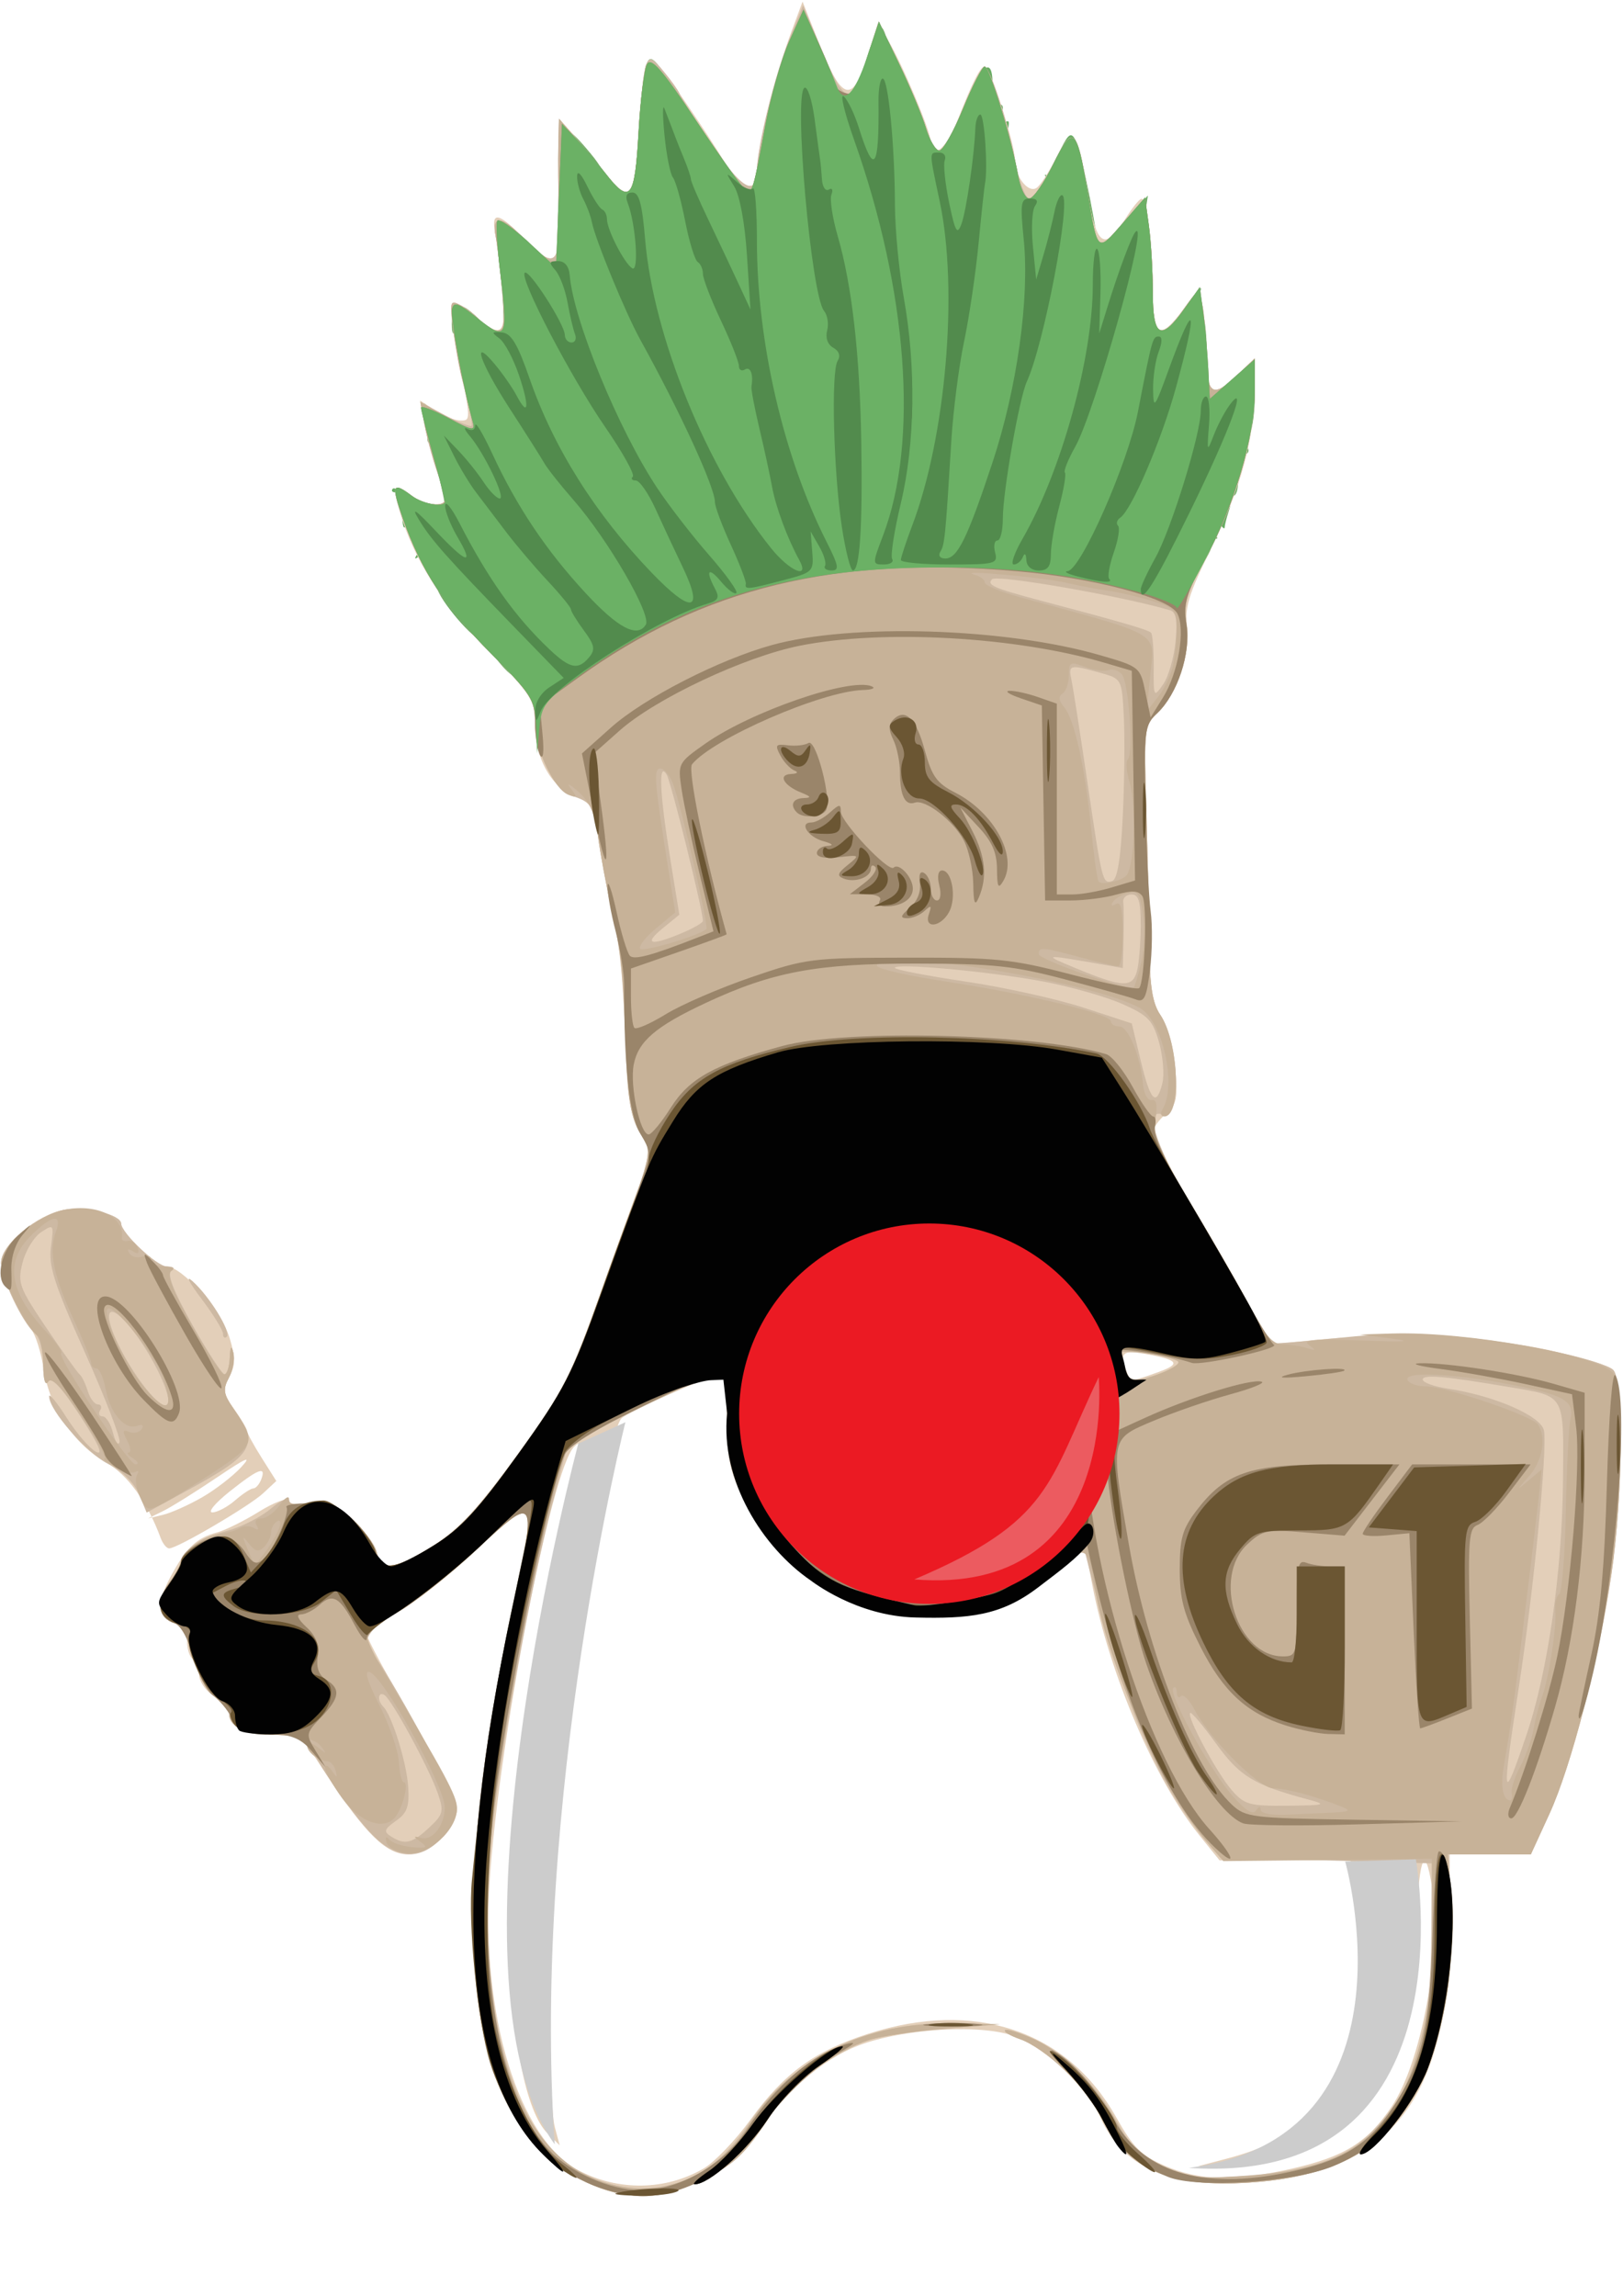 <?xml version="1.0" encoding="UTF-8" standalone="no"?>
<!-- Created with Inkscape (http://www.inkscape.org/) -->

<svg
   xmlns:dc="http://purl.org/dc/elements/1.1/"
   xmlns:cc="http://creativecommons.org/ns#"
   xmlns:rdf="http://www.w3.org/1999/02/22-rdf-syntax-ns#"
   xmlns:svg="http://www.w3.org/2000/svg"
   xmlns="http://www.w3.org/2000/svg"
   xmlns:sodipodi="http://sodipodi.sourceforge.net/DTD/sodipodi-0.dtd"
   xmlns:inkscape="http://www.inkscape.org/namespaces/inkscape"
   width="744.094"
   height="1052.362"
   id="svg2"
   version="1.1"
   inkscape:version="0.48.3.1 r9886"
   sodipodi:docname="duke.svg">
  <defs
     id="defs4">
    <inkscape:perspective
       sodipodi:type="inkscape:persp3d"
       inkscape:vp_x="0 : 526.18109 : 1"
       inkscape:vp_y="0 : 1000 : 0"
       inkscape:vp_z="744.09448 : 526.18109 : 1"
       inkscape:persp3d-origin="372.04724 : 350.78739 : 1"
       id="perspective23" />
  </defs>
  <sodipodi:namedview
     id="base"
     pagecolor="#ffffff"
     bordercolor="#666666"
     borderopacity="1.0"
     inkscape:pageopacity="0.0"
     inkscape:pageshadow="2"
     inkscape:zoom="0.7"
     inkscape:cx="1223.8586"
     inkscape:cy="511.17844"
     inkscape:document-units="px"
     inkscape:current-layer="layer1"
     showgrid="false"
     inkscape:window-width="1920"
     inkscape:window-height="1031"
     inkscape:window-x="0"
     inkscape:window-y="24"
     inkscape:window-maximized="1" />
  <g
     inkscape:label="Layer 1"
     inkscape:groupmode="layer"
     id="layer1"
     style="display:inline">
    <g
       id="g2933"
       transform="matrix(2.75,0,0,2.75,-599.691,-199.995)">
      <path
         inkscape:export-ydpi="90"
         inkscape:export-xdpi="90"
         inkscape:export-filename="/home/victor/Escritorio/path4185.png"
         sodipodi:nodetypes="cccsssssssscscssssssscsssscssssscsscsssssssssssssssssscscscssssssssssscssssccsssssscsssscsssssscsscscscsssssssssssssssssssssssssssscscssssscsssssssscsssssssssssssscssscsssssssssssssssssssssssscssscssssssssssscssssssssssccscscscsccssssssscsscsscscssssssssssscssscscsscssssssscssccsssssscsscsssssssssscccssssssscsssscsssssssccsscssssssscssssssssscssssssssccssssssccsssscssccssccssscsssssssccscssscsssssscsscsssssccssssscscssssssssssssssssssccsscsccccssccssssscsccsscccccsscssscssssscsscscsscssscsssssscscccssccssssssssscssssssssscsssccccsscsssssssscsssssssscsscssscsscssscccsssssccsscssscsccssssssssssssscccsssscssssccsssssssccssssssssccscsssssssssssssssssssssscsscsccssssscssssssssscsssssscsscccccsccsscsssccscssssssscsscsscsssccsccssccssscssssssccsccsssssssssssssscsssssscsssscssssssscsscsssscccccsscscccscscssssscsscsssscccsssssssssssccsscssssssssssssss"
         style="fill:#69ac63"
         d="m 307.312,192.819 c -0.161,-3.025 -0.221,-5.893 -0.134,-6.373 0.088,-0.48 -0.486,-0.625 -1.275,-0.322 -0.8,0.307 -2.477,-0.595 -3.791,-2.039 -1.296,-1.424 -1.794,-2.265 -1.106,-1.869 0.688,0.396 1.25,0.244 1.25,-0.339 0,-0.582 -0.675,-1.059 -1.5,-1.059 -0.825,0 -1.5,-0.477 -1.5,-1.059 0,-0.582 -0.41,-0.805 -0.912,-0.495 -0.969,0.599 -7.137,-6.601 -7.455,-8.703 -0.104,-0.684 -0.559,-1.836 -1.011,-2.56 -0.452,-0.724 -0.563,-1.576 -0.245,-1.893 0.317,-0.317 0.859,0.16 1.205,1.061 0.346,0.901 1.144,1.343 1.774,0.983 0.63,-0.36 0.834,-0.309 0.454,0.113 -0.766,0.851 3.821,6.256 4.626,5.451 0.278,-0.278 -1.338,-2.627 -3.591,-5.219 -3.484,-4.008 -4.331,-4.524 -5.662,-3.446 -1.273,1.031 -1.419,1.023 -0.779,-0.039 0.432,-0.719 0.488,-2.495 0.123,-3.948 -0.521,-2.077 -0.859,-2.332 -1.579,-1.193 -0.738,1.167 -0.942,1.06 -1.05,-0.552 -0.074,-1.1 -0.061,-2.562 0.029,-3.25 0.089,-0.688 -0.382,-1.25 -1.048,-1.25 -0.666,0 -0.922,-0.288 -0.57,-0.64 0.352,-0.352 2.543,1.207 4.869,3.464 2.326,2.257 4.468,3.865 4.761,3.572 0.293,-0.293 -0.586,-1.444 -1.953,-2.557 -1.849,-1.506 -2.004,-1.868 -0.606,-1.414 1.615,0.525 1.794,0.223 1.274,-2.157 -0.332,-1.522 -0.846,-3.893 -1.141,-5.268 -0.295,-1.375 0.295,-0.252 1.311,2.496 1.016,2.748 2.073,4.548 2.349,4 0.276,-0.548 0.376,-0.464 0.223,0.186 -0.514,2.183 4.776,11.759 10.258,18.568 2.989,3.712 5.753,6.743 6.141,6.735 0.389,-0.008 1.382,-0.501 2.207,-1.094 1.284,-0.924 1.259,-1.002 -0.177,-0.544 -0.922,0.294 -2.215,-0.113 -2.872,-0.906 -1.42,-1.711 -0.977,-1.781 2.616,-0.415 2.614,0.994 2.642,1.086 0.91,3 -2.031,2.244 -0.879,2.595 1.812,0.554 1.645,-1.248 1.66,-1.487 0.179,-2.968 -0.886,-0.886 -2.227,-1.611 -2.98,-1.611 -0.753,0 -1.695,-0.526 -2.093,-1.17 -0.504,-0.815 -0.149,-0.95 1.167,-0.444 1.563,0.6 1.461,0.239 -0.586,-2.08 -1.362,-1.543 -2.661,-3.031 -2.886,-3.306 -0.225,-0.275 -0.118,0.311 0.239,1.302 0.386,1.075 0.249,1.555 -0.341,1.191 -1.383,-0.855 -1.237,0.858 0.195,2.29 0.651,0.651 0.962,1.405 0.691,1.675 -0.271,0.271 -2.2,-1.55 -4.286,-4.047 -4.128,-4.939 -4.283,-7.453 -0.171,-2.777 2.394,2.722 2.521,2.756 2.551,0.674 0.017,-1.205 -0.488,-2.512 -1.123,-2.905 -0.764,-0.472 -0.881,-0.271 -0.345,0.595 0.539,0.873 0.419,1.068 -0.362,0.585 -0.644,-0.398 -0.891,-1.176 -0.55,-1.729 0.342,-0.553 -0.405,-2.097 -1.658,-3.431 -2.395,-2.549 -3.93,-3.106 -3.93,-1.426 0,0.55 0.675,1 1.5,1 0.825,0 1.5,0.483 1.5,1.073 0,1.923 -3.252,0.487 -4.1,-1.811 -0.454,-1.231 -0.505,-2.131 -0.113,-2 0.392,0.131 0.713,-0.209 0.713,-0.755 0,-0.546 -0.562,-0.864 -1.25,-0.706 -1.613,0.371 -1.64,-1.504 -0.028,-2.041 0.789,-0.263 0.319,-1.31 -1.325,-2.954 -1.401,-1.401 -3.128,-3.949 -3.838,-5.663 -0.71,-1.714 -1.719,-2.852 -2.242,-2.529 -0.523,0.323 -0.85,-0.02 -0.726,-0.763 0.124,-0.743 -0.127,-2.157 -0.557,-3.143 -0.43,-0.986 -0.501,-2.074 -0.158,-2.417 0.343,-0.343 0.624,0.175 0.624,1.15 0,1.094 0.527,1.572 1.376,1.246 0.757,-0.29 2.559,0.086 4.005,0.836 2.917,1.513 2.902,1.734 0.528,-7.522 -1.185,-4.622 -1.005,-7.332 0.232,-3.5 0.533,1.65 1.081,3.549 1.218,4.221 0.137,0.672 0.635,1.572 1.106,2 0.471,0.428 0.556,0.255 0.189,-0.386 -0.367,-0.641 -0.101,-1.393 0.59,-1.671 0.947,-0.382 0.956,-0.526 0.038,-0.585 -0.67,-0.043 -0.96,-0.754 -0.643,-1.579 0.317,-0.825 0.113,-1.5 -0.452,-1.5 -0.565,0 -1.337,-1.41 -1.716,-3.133 -0.506,-2.305 -0.92,-2.767 -1.564,-1.75 -0.591,0.933 -0.843,0.244 -0.775,-2.117 0.055,-1.925 0.306,-2.712 0.558,-1.75 0.252,0.963 0.901,1.75 1.443,1.75 0.542,0 0.648,-0.562 0.235,-1.25 -0.51,-0.849 -0.209,-0.81 0.941,0.122 1.983,1.609 2.233,2.52 0.442,1.612 -0.688,-0.348 -0.396,0.061 0.647,0.909 1.044,0.848 2.351,1.262 2.905,0.92 0.576,-0.356 0.698,-0.122 0.284,0.548 -0.398,0.644 -1.255,0.905 -1.905,0.58 -0.649,-0.325 -0.465,0.005 0.41,0.734 0.875,0.728 2.339,2.674 3.253,4.324 l 1.662,3 -0.658,-3 c -0.362,-1.65 -1.021,-3.144 -1.464,-3.32 -0.443,-0.176 -0.572,-1.526 -0.285,-3 0.287,-1.474 0.097,-6.055 -0.422,-10.18 -0.519,-4.125 -0.659,-7.81 -0.311,-8.189 0.348,-0.379 2.528,1.084 4.844,3.25 2.316,2.166 3.927,3.939 3.579,3.939 -0.348,0 -1.455,-0.745 -2.461,-1.655 -1.131,-1.023 -1.829,-1.206 -1.829,-0.479 0,0.647 1.07,1.664 2.379,2.26 1.726,0.787 2.232,1.647 1.842,3.135 -0.398,1.524 -0.195,1.84 0.791,1.231 0.965,-0.596 1.153,-0.366 0.689,0.844 -0.352,0.917 -0.155,1.664 0.438,1.664 0.674,0 0.82,-1.023 0.392,-2.731 -0.856,-3.412 -0.788,-1.786 -0.65,-15.487 0.13,-12.863 0.417,-13.249 5.399,-7.273 1.954,2.344 2.428,3.553 1.595,4.068 -0.795,0.491 -0.919,0.302 -0.376,-0.577 0.502,-0.813 0.416,-1.066 -0.227,-0.669 -1.11,0.686 2.304,8.669 3.707,8.669 0.424,0 0.77,1.159 0.77,2.575 0,1.416 0.572,3.104 1.272,3.75 1.01,0.933 1.111,0.763 0.492,-0.825 -0.429,-1.1 -0.72,-3.152 -0.646,-4.56 0.074,-1.408 -0.766,-3.527 -1.867,-4.708 -2.12,-2.276 -2.845,-4.475 -0.801,-2.432 2.752,2.752 3.512,1.155 4.067,-8.55 0.307,-5.362 0.876,-10.552 1.265,-11.532 0.616,-1.551 1.016,-1.364 3.088,1.444 1.309,1.775 2.366,3.477 2.349,3.782 -0.018,0.306 -0.693,-0.318 -1.5,-1.385 -1.908,-2.522 -1.878,-1.253 0.058,2.491 0.839,1.623 2.019,2.95 2.622,2.95 0.73,0 0.68,-0.502 -0.148,-1.5 -0.685,-0.825 -0.977,-1.5 -0.649,-1.5 1.415,0 7.45,10.364 6.912,11.871 -0.32,0.896 -0.209,1.29 0.247,0.877 0.456,-0.414 1.643,-0.015 2.638,0.886 2.157,1.952 2.018,2.272 4.24,-9.765 0.876,-4.747 2.509,-10.597 3.63,-13 1.12,-2.403 1.805,-3.558 1.521,-2.567 -0.284,0.991 -0.138,1.568 0.324,1.283 1.195,-0.738 3.541,6.922 2.75,8.982 -0.503,1.31 -0.357,1.465 0.614,0.657 1.01,-0.84 1.236,0.218 1.093,5.126 -0.138,4.745 0.265,6.763 1.728,8.667 1.545,2.011 1.911,2.15 1.929,0.732 0.012,-0.963 0.472,-1.75 1.022,-1.75 1.287,0 1.313,4.726 0.029,5.167 -1.542,0.53 -1.568,3.68 -0.112,13.557 1.284,8.708 3.083,11.718 3.083,5.158 0,-1.745 -0.418,-2.742 -1,-2.382 -0.55,0.34 -1,-0.084 -1,-0.941 0,-0.857 0.45,-1.559 1,-1.559 0.55,0 1,-0.702 1,-1.559 0,-0.857 -0.355,-1.34 -0.789,-1.071 -0.434,0.268 -1.252,-1.505 -1.817,-3.941 -0.565,-2.436 -0.66,-4.429 -0.211,-4.429 0.449,0 0.817,-0.765 0.817,-1.7 0,-1.4 0.221,-1.466 1.25,-0.375 1,1.06 1,1.417 0,1.783 -0.688,0.252 -1.214,1.433 -1.171,2.625 0.043,1.192 0.306,1.604 0.583,0.917 1.059,-2.624 1.844,-1.052 1.998,4.001 0.223,7.305 0.252,7.432 1.34,5.749 0.734,-1.136 1.001,-0.651 1.101,2 0.072,1.925 0.341,2.693 0.597,1.706 0.5,-1.925 -2.187,-16.898 -3.626,-20.206 -2.14,-4.921 -3.526,-9.066 -3.284,-9.825 0.145,-0.454 -0.761,-0.507 -2.012,-0.117 -2.258,0.703 -2.261,0.693 -0.365,-1.431 1.051,-1.176 1.589,-2.461 1.196,-2.854 -0.393,-0.393 -1.183,-0.053 -1.755,0.756 -0.844,1.194 -0.928,1.126 -0.446,-0.361 0.327,-1.007 0.594,-2.395 0.594,-3.083 0,-0.688 0.995,-1.178 2.212,-1.088 1.829,0.135 2.234,0.804 2.34,3.873 0.199,5.72 1.948,6.315 1.948,0.663 0,-2.689 -0.447,-4.792 -1,-4.7 -1.364,0.227 -0.986,-4.157 0.718,-8.333 1.141,-2.796 1.527,-3.105 2.08,-1.665 0.407,1.061 0.283,1.524 -0.31,1.158 -0.544,-0.336 -0.989,0.139 -0.989,1.055 0,1.034 0.543,1.458 1.431,1.117 1.025,-0.393 2.302,1.543 4.5,6.823 1.688,4.055 3.069,7.854 3.069,8.442 0,0.588 0.723,1.07 1.607,1.07 0.994,0 1.394,0.554 1.05,1.452 -0.307,0.799 0.088,3.386 0.877,5.75 0.789,2.364 1.191,2.99 0.892,1.393 -0.322,-1.723 -0.057,-3.205 0.651,-3.643 0.738,-0.456 0.94,-1.748 0.529,-3.386 -0.366,-1.457 -1.101,-2.378 -1.635,-2.048 -1.52,0.94 -1.179,-0.542 1.676,-7.268 3.299,-7.772 5.139,-8.156 4.513,-0.942 -0.086,0.994 0.292,1.53 0.842,1.191 0.549,-0.339 0.999,-0.167 0.999,0.383 0,0.55 -0.45,1.278 -1,1.618 -0.55,0.34 -1,1.097 -1,1.681 0,0.644 0.626,0.544 1.589,-0.255 1.329,-1.103 1.549,-1.082 1.342,0.128 -0.136,0.795 0.109,2.262 0.543,3.26 0.434,0.998 0.326,2.831 -0.24,4.073 -0.566,1.243 -1.274,5.827 -1.573,10.186 -0.536,7.812 -0.53,7.84 0.44,1.927 0.541,-3.3 1.369,-7.35 1.84,-9 0.705,-2.47 0.874,-2.602 0.958,-0.75 0.056,1.238 0.711,2.25 1.455,2.25 1.013,0 1.26,1.321 0.984,5.25 -0.303,4.298 -0.181,4.816 0.668,2.855 0.571,-1.317 0.801,-3.141 0.512,-4.052 -0.289,-0.912 0.114,-2.533 0.896,-3.602 1.097,-1.5 1.155,-2.275 0.255,-3.389 -0.928,-1.149 -0.885,-1.274 0.212,-0.614 0.958,0.577 1.229,0.406 0.887,-0.558 -0.271,-0.764 0.172,-2.704 0.985,-4.311 1.202,-2.378 1.637,-2.636 2.336,-1.386 1.038,1.856 4.089,17.324 4.095,20.76 l 0.004,2.452 1.885,-2.452 c 1.037,-1.349 1.895,-3.101 1.907,-3.893 0.016,-1.02 -0.407,-0.873 -1.446,0.5 -0.807,1.068 -1.466,1.491 -1.462,0.941 0.003,-0.55 1.604,-2.8 3.558,-5 l 3.552,-4 -0.68,4.5 c -0.374,2.475 -0.761,6.075 -0.859,8 -0.098,1.925 -0.732,4.483 -1.409,5.684 -1.591,2.823 -1.551,3.316 0.269,3.316 0.825,0 1.5,0.477 1.5,1.059 0,0.582 -0.43,0.793 -0.956,0.468 -2.85,-1.761 -5.908,9.684 -4.221,15.795 0.8,2.896 0.713,3.999 -0.402,5.114 -0.782,0.782 -1.428,2.691 -1.437,4.243 -0.012,2.189 -0.233,2.485 -0.985,1.321 -0.533,-0.825 -0.976,-2.602 -0.985,-3.95 -0.011,-1.692 -0.336,-2.129 -1.052,-1.413 -0.716,0.716 -0.716,1.881 1.4e-4,3.765 0.696,1.832 0.709,3.342 0.037,4.597 -1.273,2.379 -1.273,3.287 -1.8e-4,2.5 1.392,-0.86 1.255,0.845 -0.183,2.283 -0.651,0.651 -0.92,1.446 -0.599,1.768 0.322,0.322 1.989,-2.179 3.705,-5.556 1.716,-3.377 2.661,-5.856 2.099,-5.509 -0.562,0.347 -1.022,-0.07 -1.022,-0.928 0,-0.857 0.61,-1.559 1.356,-1.559 1.981,0 5.115,-13.077 3.4,-14.187 -0.995,-0.644 -0.974,-0.995 0.102,-1.689 1.708,-1.102 2.99,-10.766 1.288,-9.714 -1.38,0.853 -1.533,-0.62 -0.204,-1.959 0.518,-0.522 1.12,-3.2 1.336,-5.95 0.385,-4.898 0.395,-4.877 0.478,1 0.132,9.343 0.159,9.5 1.632,9.5 0.764,0 2.248,-0.787 3.297,-1.75 1.049,-0.963 1.212,-1.308 0.361,-0.767 -1.335,0.848 -0.425,-0.582 2.852,-4.483 0.231,-0.275 0.143,0.273 -0.196,1.218 -0.339,0.945 -0.185,1.984 0.341,2.309 0.526,0.325 0.956,3.714 0.956,7.532 0,3.818 0.338,6.939 0.75,6.936 0.412,-0.002 2.212,-1.375 4,-3.051 l 3.25,-3.046 0,5.992 c 0,3.302 -0.497,6.299 -1.107,6.676 -0.745,0.46 -0.887,-0.011 -0.433,-1.441 0.4,-1.261 0.24,-2.125 -0.393,-2.125 -1.466,0 -1.346,3.321 0.174,4.842 0.938,0.938 0.956,1.418 0.072,1.965 -0.643,0.398 -1.131,1.391 -1.084,2.208 0.193,3.344 -0.287,5.068 -1.246,4.475 -0.559,-0.345 -0.714,-1.117 -0.345,-1.714 0.4,-0.648 0.205,-0.798 -0.484,-0.372 -0.635,0.392 -1.148,1.924 -1.139,3.405 0.013,2.187 0.217,2.41 1.094,1.191 0.897,-1.248 0.979,-1.192 0.485,0.332 -0.327,1.007 -0.601,2.132 -0.61,2.5 -0.008,0.368 -0.434,0.006 -0.946,-0.803 -0.512,-0.809 -1.244,-1.157 -1.627,-0.774 -0.383,0.383 -0.119,1.393 0.587,2.244 1.081,1.303 1.025,1.448 -0.357,0.917 -2.022,-0.776 -2.022,-0.852 0.013,-6.18 1.081,-2.831 2.12,-4.152 3,-3.815 1.697,0.651 1.786,-1.049 0.096,-1.837 -1,-0.467 -1,-0.7 0,-1.167 1.504,-0.702 1.664,-2.417 0.225,-2.417 -1.031,0 -1.66,1.307 -5.056,10.5 -1.016,2.75 -1.878,4.55 -1.915,4 -0.105,-1.545 -3.004,2.684 -3.004,4.382 0,1.145 0.37,1.041 1.563,-0.441 1.147,-1.425 1.705,-1.598 2.097,-0.649 0.437,1.056 0.825,1.056 2.123,0 1.23,-1 1.159,-0.558 -0.313,1.958 -1.046,1.788 -2.255,3.25 -2.686,3.25 -0.431,0 -0.731,0.338 -0.666,0.75 0.364,2.308 -0.223,4.633 -0.901,3.567 -0.914,-1.437 -14.124,-4.888 -23.717,-6.197 -3.85,-0.525 -13.075,-0.798 -20.5,-0.606 -22.047,0.569 -39.182,6.065 -55.194,17.701 -8.554,5.144 -7.331,15.583 -7.749,7.785 z m 2.859,-6.398 c 0.919,-1.107 0.605,-1.835 -1.512,-3.5 -1.47,-1.156 -3.062,-2.102 -3.538,-2.102 -0.476,0 -0.865,-0.702 -0.865,-1.559 0,-0.857 -0.45,-1.281 -1,-0.941 -1.602,0.99 -1.16,2.505 0.959,3.289 1.442,0.534 1.71,1.119 1.015,2.218 -0.63,0.996 -0.949,1.077 -0.959,0.243 -0.008,-0.688 -0.52,-1.25 -1.138,-1.25 -0.747,0 -0.681,0.532 0.197,1.59 1.203,1.449 1.429,1.441 2.556,-0.1 1.229,-1.681 3.369,-1.282 3.369,0.628 0,0.55 -0.375,0.768 -0.833,0.485 -0.458,-0.283 -0.833,0.14 -0.833,0.941 0,1.84 1.083,1.864 2.582,0.058 z m -9.401,-10.516 c -1.158,-1.159 -1.693,-1.182 -2.964,-0.128 -1.279,1.061 -1.55,1.033 -1.55,-0.162 0,-0.796 -1.198,-2.539 -2.661,-3.872 -2.888,-2.631 -2.375,-1.283 1.452,3.816 1.338,1.782 2.801,3.012 3.252,2.734 0.451,-0.279 1.132,-0.001 1.514,0.617 0.492,0.795 0.939,0.727 1.533,-0.234 0.516,-0.834 0.294,-1.901 -0.575,-2.771 z m 23.718,-1.115 c -0.148,-1.27 -1.765,-4.145 -3.595,-6.39 -1.829,-2.244 -3.862,-5.093 -4.517,-6.331 -0.655,-1.238 -1.68,-2.25 -2.278,-2.25 -0.706,0 -0.644,0.534 0.177,1.523 1.064,1.282 0.989,1.417 -0.477,0.855 -1.545,-0.593 -1.593,-0.431 -0.426,1.437 0.94,1.504 1.534,1.76 2.084,0.895 0.491,-0.772 0.775,-0.395 0.784,1.04 0.008,1.238 -0.424,2.25 -0.962,2.25 -1.623,0 -4.112,-4.603 -3.439,-6.359 0.444,-1.158 0.083,-1.641 -1.227,-1.641 -1.288,0 -1.857,-0.728 -1.857,-2.373 0,-1.487 0.466,-2.194 1.25,-1.893 0.688,0.264 1.25,-0.018 1.25,-0.627 0,-0.609 -0.381,-1.107 -0.847,-1.107 -0.466,0 -1.368,-1.012 -2.005,-2.25 -1.126,-2.187 -1.143,-2.189 -0.612,-0.082 0.531,2.106 0.35,2.181 -3.408,1.409 -0.205,-0.042 0.17,-0.73 0.833,-1.529 1.458,-1.756 0.649,-4.67 -2.701,-9.733 -1.949,-2.945 -2.722,-3.464 -3.747,-2.513 -0.71,0.659 -1.003,1.423 -0.652,1.698 0.352,0.275 0.795,1.4 0.985,2.5 0.488,2.825 5.152,12.5 6.026,12.5 0.4,0 1.268,1.498 1.931,3.33 1.425,3.941 14.965,18.926 16.58,18.349 0.615,-0.22 0.997,-1.438 0.849,-2.708 z m -3.171,0.083 c -1.321,-1.145 -1.938,-2.444 -1.498,-3.155 0.484,-0.783 0.325,-0.947 -0.452,-0.467 -0.659,0.407 -1.833,0.213 -2.61,-0.431 -1.101,-0.914 -1.159,-1.576 -0.261,-3.014 1.104,-1.768 1.225,-1.757 2.989,0.277 1.011,1.166 1.606,2.725 1.321,3.466 -0.284,0.74 0.116,1.589 0.889,1.886 0.773,0.297 1.651,1.18 1.952,1.962 0.722,1.882 0.347,1.798 -2.33,-0.524 z m -18.061,-25.27 c 0,-0.889 -0.475,-1.775 -1.054,-1.968 -0.58,-0.193 -1.155,-1.018 -1.278,-1.833 -0.123,-0.815 -0.575,-2.044 -1.005,-2.732 -1.23,-1.969 0.715,-1.458 2.533,0.665 0.902,1.054 1.353,2.203 1.001,2.554 -0.351,0.351 0.019,1.046 0.824,1.543 1.165,0.72 1.21,1.157 0.221,2.146 -0.989,0.989 -1.242,0.912 -1.242,-0.375 z m 30.312,21.588 c -0.273,-0.712 -1.402,-1.583 -2.508,-1.934 -1.106,-0.351 -3.261,-2.037 -4.789,-3.748 -2.652,-2.969 -2.718,-3.281 -1.441,-6.9 1.152,-3.264 1.135,-3.791 -0.118,-3.791 -1.335,0 -1.912,-1.238 -1.549,-3.324 0.079,-0.453 -0.349,-0.52 -0.95,-0.149 -0.601,0.372 -0.786,1.417 -0.41,2.324 1.116,2.694 1.467,8.786 0.409,7.099 -0.501,-0.798 -0.665,-2.238 -0.365,-3.2 0.299,-0.963 0.136,-1.75 -0.362,-1.75 -1.238,0 -3.394,-4.922 -2.67,-6.094 0.882,-1.427 -1.452,-7.651 -3.107,-8.286 -0.798,-0.306 -1.462,-1.359 -1.474,-2.338 -0.03,-2.441 -3.924,-7.452 -3.956,-5.09 -0.012,0.93 0.428,1.969 0.978,2.309 0.55,0.34 0.993,1.154 0.985,1.809 -0.009,0.716 -0.402,0.592 -0.985,-0.309 -0.721,-1.116 -0.973,-0.539 -0.985,2.25 -0.017,4.269 0.635,4.767 1.966,1.5 l 0.917,-2.25 0.668,2.25 c 0.367,1.238 1.238,2.25 1.934,2.25 0.697,0 1.493,0.866 1.77,1.925 0.352,1.347 0.089,1.766 -0.878,1.395 -0.76,-0.291 -1.093,-1.045 -0.74,-1.675 0.464,-0.828 0.315,-0.846 -0.539,-0.062 -1.173,1.077 -0.491,4.768 0.741,4.007 0.355,-0.219 0.715,0.796 0.8,2.256 0.13,2.235 -0.21,1.943 -2.151,-1.846 -1.268,-2.475 -2.059,-4.95 -1.758,-5.5 0.301,-0.55 -0.029,-0.467 -0.733,0.184 -1.03,0.953 -0.734,2.125 1.519,6 4.634,7.972 14.223,19.316 16.326,19.316 0.628,0 1.088,0.338 1.023,0.75 -0.23,1.458 0.134,1.917 1.523,1.917 0.773,0 1.181,-0.583 0.908,-1.295 z m 7.453,-2.752 c -0.954,-0.724 -1.511,-1.541 -1.237,-1.815 0.274,-0.274 -0.237,-2.254 -1.134,-4.401 -0.898,-2.147 -2.103,-5.029 -2.679,-6.404 -1.207,-2.881 -1.095,-2.522 -2.101,-6.75 -0.81,-3.404 -3.557,-4.52 -3.693,-1.5 -0.05,1.1 -0.27,1.273 -0.595,0.466 -0.284,-0.706 0.053,-1.969 0.748,-2.806 1.034,-1.245 1.005,-1.467 -0.155,-1.216 -2.102,0.454 -2.949,2.051 -2.284,4.306 0.462,1.566 0.321,1.745 -0.65,0.823 -1.95,-1.852 -0.379,-6.297 2.283,-6.459 2.225,-0.136 2.224,-0.137 -0.077,-0.577 -1.769,-0.338 -2.055,-0.746 -1.224,-1.747 0.803,-0.968 0.689,-1.458 -0.442,-1.891 -0.839,-0.322 -1.526,-1.301 -1.526,-2.176 0,-0.908 -0.475,-1.297 -1.107,-0.906 -0.745,0.46 -0.886,-0.011 -0.432,-1.441 0.462,-1.455 -0.355,-3.999 -2.589,-8.063 -2.898,-5.272 -4.871,-6.869 -4.871,-3.944 0,0.55 0.45,0.722 1,0.382 1.25,-0.773 1.27,0.525 0.037,2.474 -0.612,0.967 -0.53,1.722 0.236,2.196 0.643,0.397 0.855,1.036 0.471,1.419 -0.383,0.383 -1.347,0.157 -2.142,-0.503 -1.195,-0.992 -1.354,-0.849 -0.917,0.822 1.034,3.954 4.544,1.241 3.749,-2.899 l -0.481,-2.508 1.178,2.5 c 0.648,1.375 1.09,3.175 0.981,4 -0.158,1.201 -0.017,1.234 0.706,0.166 0.727,-1.074 1.025,-1.016 1.53,0.302 0.345,0.9 0.295,1.431 -0.111,1.18 -0.406,-0.251 -0.782,1.554 -0.836,4.01 -0.053,2.456 0.183,4.012 0.526,3.457 0.358,-0.579 1.2,-0.653 1.977,-0.173 0.994,0.614 1.172,2.051 0.668,5.409 -0.441,2.939 -0.251,5.39 0.532,6.861 2.189,4.114 9.058,12.957 9.625,12.39 0.304,-0.304 -0.072,-1.308 -0.838,-2.23 -0.765,-0.922 -1.842,-3.07 -2.393,-4.774 -0.551,-1.704 -1.639,-3.098 -2.418,-3.098 -2.033,0 -2.545,-2.386 -0.666,-3.106 0.871,-0.334 1.612,-1.347 1.647,-2.251 0.042,-1.088 0.38,-0.852 1.002,0.699 0.516,1.288 0.734,2.673 0.484,3.078 -0.25,0.405 0.871,3.401 2.491,6.658 1.62,3.257 2.526,6.063 2.014,6.235 -1.165,0.391 2.917,5.199 4.377,5.155 0.588,-0.018 0.289,-0.624 -0.665,-1.349 z m 69.145,-2.869 2.12,-4.25 -2.053,-1.691 -2.053,-1.691 2.038,0.153 c 1.121,0.084 2.066,0.62 2.101,1.191 0.035,0.57 0.534,-0.088 1.11,-1.463 2.461,-5.88 3.866,-13.083 4.194,-21.5 0.193,-4.95 0.157,-7.455 -0.08,-5.567 -0.236,1.888 -1.073,4.351 -1.859,5.473 -0.786,1.122 -1.429,2.741 -1.429,3.598 0,0.857 -1.602,5.356 -3.559,9.997 -1.958,4.642 -3.35,9.24 -3.094,10.22 0.271,1.037 -0.081,1.78 -0.843,1.78 -0.997,0 -3.504,4.705 -3.504,6.576 0,0.245 2.343,0.984 4.146,1.308 0.355,0.064 1.599,-1.796 2.765,-4.134 z m -80.255,-0.242 c -0.636,-1.371 -1.52,-2.496 -1.965,-2.5 -0.445,-0.004 -0.55,-0.427 -0.234,-0.939 0.655,-1.06 -1.286,-2.574 -2.168,-1.692 -0.637,0.637 3.816,7.605 4.867,7.616 0.361,0.004 0.136,-1.115 -0.5,-2.485 z m 19.634,-0.508 c -0.288,-1.1 -0.996,-2 -1.573,-2 -0.578,0 -0.788,-0.262 -0.468,-0.582 0.32,-0.32 -0.051,-2.095 -0.823,-3.944 -0.773,-1.849 -1.1,-4.175 -0.728,-5.168 0.594,-1.583 0.47,-1.637 -0.998,-0.443 -1.433,1.165 -1.765,1.128 -2.297,-0.258 -0.342,-0.891 -0.335,-3.151 0.016,-5.022 0.792,-4.222 -1.829,-11.261 -4.51,-12.112 -1.047,-0.332 -2.168,-1.812 -2.49,-3.288 -0.322,-1.476 -0.759,-3.246 -0.971,-3.933 -0.212,-0.688 0.276,-1.25 1.084,-1.25 1.578,0 1.938,-1.205 0.719,-2.404 -0.412,-0.406 -1.468,-2.843 -2.344,-5.417 l -1.594,-4.679 0.095,4.666 c 0.052,2.567 0.319,4.651 0.594,4.632 1.541,-0.107 2.044,0.321 1.47,1.251 -0.448,0.725 -1.056,0.71 -1.97,-0.049 -1.476,-1.225 -1.933,-0.717 -2.866,3.192 -1.012,4.238 7.418,22.384 15.59,33.558 4.198,5.741 4.855,6.265 4.066,3.25 z m -11.499,-17.751 c -2.04,-4.262 -3.84,-8.368 -4,-9.124 -0.424,-2.008 1.737,-2.454 3.474,-0.717 0.823,0.823 1.873,1.181 2.333,0.795 0.46,-0.386 0.2,0.125 -0.576,1.136 -1.358,1.768 -1.442,1.758 -2.185,-0.25 -0.425,-1.148 -1.195,-2.088 -1.711,-2.088 -0.526,0 -0.43,1.095 0.218,2.492 1.22,2.631 4.142,3.367 4.994,1.258 0.556,-1.377 0.833,1.044 1.031,9 0.072,2.887 0.131,5.25 0.131,5.249 0,-3.4e-4 -1.669,-3.488 -3.709,-7.75 z m -6.55,-14.236 c -1.465,-2.346 -1.596,-3.351 -0.334,-2.571 0.499,0.308 0.671,-0.34 0.383,-1.441 -0.293,-1.119 -0.031,-2.001 0.593,-2.001 0.636,0 1.117,1.721 1.117,4 0,2.2 -0.117,4 -0.259,4 -0.143,0 -0.818,-0.894 -1.5,-1.986 z m 65.207,33.221 c -1.026,-0.716 -1.012,-3.096 0.058,-10.235 0.482,-3.214 0.435,-3.296 -0.571,-1 -0.603,1.375 -1.442,4.638 -1.866,7.25 -0.714,4.406 -0.617,4.749 1.331,4.735 1.186,-0.009 1.642,-0.335 1.048,-0.75 z m -38.41,-2.163 c -0.568,-1.061 -1.248,-3.615 -1.512,-5.677 -0.264,-2.061 -1.053,-4.112 -1.753,-4.556 -1.015,-0.644 -1.003,-0.811 0.056,-0.823 0.968,-0.011 1.143,-0.866 0.643,-3.14 -0.527,-2.399 -0.39,-2.942 0.59,-2.336 0.92,0.568 1.09,0.301 0.607,-0.957 -0.368,-0.96 -0.67,-2.159 -0.67,-2.664 0,-0.505 -0.852,-0.918 -1.893,-0.918 -1.041,0 -2.152,-0.675 -2.469,-1.5 -0.317,-0.825 -1.317,-1.5 -2.224,-1.5 -1.221,0 -1.492,-0.583 -1.045,-2.25 0.332,-1.238 0.609,-2.839 0.617,-3.559 0.008,-0.72 0.494,-1.012 1.082,-0.649 0.588,0.363 0.838,1.261 0.556,1.995 -0.55,1.433 2.912,6.463 4.449,6.463 1.875,0 0.858,-3.73 -1.323,-4.852 -2.21,-1.137 -2.205,-1.146 0.242,-0.509 2.18,0.568 2.329,0.453 1.189,-0.921 -0.717,-0.864 -1.18,-2.166 -1.031,-2.894 0.248,-1.205 -1.827,-18.251 -2.656,-21.824 -0.191,-0.825 -0.188,1.875 0.008,6 0.196,4.125 0.684,8.583 1.084,9.906 0.486,1.606 0.374,2.187 -0.339,1.747 -0.587,-0.363 -1.821,-0.371 -2.741,-0.017 -1.337,0.513 -1.405,0.816 -0.34,1.503 0.93,0.6 1.003,1.088 0.241,1.611 -2.69,1.846 -2.515,11.25 0.209,11.25 0.761,0 1.39,0.338 1.397,0.75 0.008,0.412 0.303,1.833 0.658,3.156 0.442,1.651 0.291,2.188 -0.48,1.712 -0.66,-0.408 -0.429,1.18 0.558,3.844 0.925,2.496 2.217,4.538 2.872,4.538 0.698,0 0.974,0.827 0.668,1.998 -0.287,1.099 0.215,3.124 1.117,4.5 1.929,2.943 3.125,3.364 1.631,0.573 z m 7.936,-7.121 c 0.014,-0.853 -0.536,-2.117 -1.224,-2.809 -1.002,-1.009 -0.93,-1.138 0.36,-0.647 2.085,0.793 2.886,-3.762 2.815,-15.994 -0.041,-6.962 -0.276,-8.44 -1.039,-6.527 -0.543,1.36 -0.693,4.214 -0.333,6.343 0.36,2.129 0.315,6.416 -0.099,9.527 l -0.753,5.657 -1.312,-5 c -0.722,-2.75 -1.167,-3.763 -0.99,-2.25 0.178,1.512 0.048,2.752 -0.288,2.754 -0.336,0.002 -0.645,2.27 -0.687,5.04 -0.057,3.792 0.252,4.91 1.25,4.527 1.794,-0.688 1.681,0.889 -0.175,2.429 -0.825,0.685 -1.464,2.427 -1.419,3.872 0.074,2.397 0.247,2.276 1.974,-1.372 1.041,-2.2 1.905,-4.697 1.919,-5.55 z m 14.829,-1.2 c 4.337,-11.252 6.051,-18.75 4.285,-18.75 -0.619,0 -1.019,-1.617 -0.928,-3.75 0.159,-3.719 0.163,-3.723 0.565,-0.481 0.223,1.798 0.826,3.009 1.34,2.691 1.225,-0.757 1.204,-4.792 -0.032,-6.027 -0.532,-0.532 -0.662,-2.084 -0.288,-3.45 0.677,-2.476 0.681,-2.474 1.349,0.517 0.371,1.66 0.678,-1.915 0.688,-8 0.015,-9.15 -0.145,-10.327 -0.949,-7 -0.532,2.2 -0.759,5.655 -0.504,7.678 0.36,2.858 0.152,3.559 -0.932,3.143 -0.996,-0.382 -1.395,0.295 -1.395,2.372 0,1.599 -0.468,3.375 -1.041,3.948 -0.715,0.715 -0.723,2.421 -0.024,5.45 1.334,5.788 1.333,11.625 -10e-4,12.45 -1.697,1.049 -2.193,-0.187 -0.984,-2.447 1.375,-2.57 -0.634,-16.201 -2.056,-13.955 -1.405,2.218 -1.016,6.068 0.817,8.094 1.475,1.63 1.51,2.017 0.25,2.813 -1.085,0.686 -1.124,0.928 -0.151,0.939 0.72,0.008 1.026,0.473 0.681,1.032 -1.176,1.902 -2.655,-0.224 -2,-2.875 0.529,-2.144 0.41,-2.403 -0.633,-1.377 -0.995,0.979 -1.031,1.937 -0.159,4.246 0.619,1.64 0.749,3.214 0.29,3.498 -0.46,0.284 -1.056,-0.276 -1.325,-1.246 -0.269,-0.969 -0.481,1.838 -0.471,6.238 0.01,4.4 -0.479,9.267 -1.086,10.815 -1.341,3.418 -1.354,3.685 -0.179,3.685 0.509,0 2.704,-4.612 4.877,-10.25 z m 5.754,8.503 c 0.979,-1.339 1.005,-2.078 0.11,-3.163 -0.926,-1.122 -0.857,-1.311 0.333,-0.912 1.578,0.529 5.973,-7.078 5.991,-10.369 0.005,-0.93 0.466,-1.974 1.025,-2.319 0.559,-0.345 0.724,-1.102 0.366,-1.681 -1.007,-1.629 -1.431,-15.265 -0.443,-14.223 0.476,0.502 1.111,1.813 1.41,2.913 0.299,1.1 0.493,-1.375 0.43,-5.5 -0.154,-10.12 0.072,-13 1.018,-13 1.14,0 0.371,20.23 -0.814,21.415 -0.542,0.542 -0.933,2.582 -0.87,4.535 0.095,2.93 0.417,2.327 1.846,-3.45 0.952,-3.85 1.679,-9.325 1.616,-12.166 -0.063,-2.841 0.156,-4.999 0.487,-4.794 0.331,0.205 0.602,-0.263 0.602,-1.04 0,-0.777 -0.375,-1.18 -0.833,-0.897 -1.13,0.698 -1.048,-0.333 0.213,-2.689 0.575,-1.075 0.699,-2.508 0.275,-3.184 -0.424,-0.676 -0.699,-2.129 -0.611,-3.229 0.147,-1.833 0.115,-1.842 -0.376,-0.105 -0.401,1.416 -0.738,1.569 -1.334,0.605 -0.503,-0.813 -1.169,0.705 -1.801,4.105 -0.552,2.967 -1.504,8.095 -2.115,11.395 -1.542,8.326 -1.648,8.807 -2.321,10.5 -0.328,0.825 -0.894,2.845 -1.259,4.49 -0.365,1.644 -1.033,3.219 -1.485,3.5 -0.452,0.281 -1.105,3.164 -1.45,6.407 -0.556,5.219 -0.452,5.751 0.902,4.628 0.841,-0.698 1.53,-0.873 1.53,-0.388 0,0.485 -0.938,1.467 -2.084,2.183 -1.243,0.776 -1.85,1.911 -1.504,2.813 0.319,0.831 0.116,2.379 -0.452,3.439 -1.288,2.406 -0.127,2.537 1.596,0.18 z m 1.87,-10.856 c -1.363,-0.566 -0.585,-6.27 1.21,-8.869 0.75,-1.085 1.363,-3.222 1.363,-4.75 0,-1.528 0.338,-2.777 0.75,-2.777 0.412,0 0.75,2.25 0.75,5 0,2.75 -0.15,4.55 -0.333,4 -0.183,-0.55 -0.735,-1 -1.225,-1 -0.495,0 -0.447,1.171 0.109,2.632 0.988,2.599 0.458,6.442 -0.868,6.289 -0.375,-0.043 -1.166,-0.279 -1.756,-0.524 z m -13.611,-16.578 c 0.424,-4.225 0.414,-7.461 -0.023,-7.191 -1.204,0.744 -0.948,-2.073 0.302,-3.323 1.644,-1.644 0.105,-16.305 -1.713,-16.305 -0.76,0 -1.383,-0.45 -1.383,-1 0,-0.55 0.45,-1 1,-1 1.49,0 1.208,-3.342 -0.468,-5.559 -0.807,-1.068 -1.451,-2.616 -1.43,-3.441 0.026,-1.007 0.349,-0.843 0.984,0.5 0.79,1.671 0.859,1.555 0.422,-0.706 -0.937,-4.846 -2.494,-7.965 -3.764,-7.542 -0.684,0.228 -1.019,0.827 -0.744,1.331 0.275,0.504 0.95,0.772 1.5,0.595 0.55,-0.177 0.438,0.251 -0.25,0.95 -1.788,1.819 -1.542,2.907 0.5,2.217 1.145,-0.387 0.956,7.15e-4 -0.548,1.121 -1.735,1.294 -2.031,2.034 -1.208,3.026 0.699,0.842 0.732,1.437 0.092,1.66 -0.618,0.215 -0.691,1.696 -0.193,3.891 0.442,1.949 0.428,4.56 -0.031,5.801 -0.548,1.482 -0.482,2.039 0.192,1.622 0.651,-0.403 0.802,0.261 0.412,1.815 -0.338,1.347 -0.078,4.422 0.578,6.834 1.463,5.379 1.955,32.001 0.575,31.148 -0.532,-0.329 -0.695,0.095 -0.366,0.95 0.325,0.848 0.162,1.972 -0.363,2.497 -0.525,0.525 -0.629,1.802 -0.232,2.838 1.003,2.613 5.153,-12.704 6.159,-22.73 z m -3.209,0.431 c -0.312,-2.062 -0.607,-5.888 -0.653,-8.5 -0.047,-2.612 -0.103,-5.537 -0.124,-6.5 -0.021,-0.963 0.409,-3.775 0.956,-6.25 l 0.994,-4.5 0.11,3.809 c 0.065,2.262 0.516,3.558 1.11,3.191 1.194,-0.738 1.194,1.222 0,4 -0.735,1.71 -0.87,1.746 -0.93,0.25 -0.039,-0.963 -0.52,-1.75 -1.07,-1.75 -1.253,0 -1.247,0.233 0.092,3.685 1.316,3.394 2.019,16.315 0.887,16.315 -0.442,0 -1.058,-1.688 -1.371,-3.75 z m -2.097,-22.608 c 0.205,-3.222 0.624,-6.11 0.931,-6.417 0.892,-0.892 0.505,8.071 -0.443,10.275 -0.568,1.318 -0.734,0.004 -0.488,-3.858 z m -70.56,35.999 c -2.284,-3.872 -5.951,-7.473 -5.951,-5.845 0,0.608 0.585,1.465 1.3,1.905 0.715,0.44 2.321,2.262 3.568,4.05 2.959,4.24 3.609,4.174 1.082,-0.109 z m 24.688,-5.141 c -0.317,-0.825 -0.14,-1.5 0.393,-1.5 0.533,0 0.969,-0.9 0.969,-2 0,-2.454 -1.975,-2.693 -2.063,-0.25 -0.045,1.252 -0.34,1.057 -1.036,-0.685 -0.535,-1.339 -0.732,-3.062 -0.438,-3.829 0.617,-1.608 -0.367,-6.243 -1.321,-6.221 -2.146,0.051 -3.264,1.827 -2.268,3.601 0.582,1.036 2.029,4.247 3.215,7.134 1.187,2.888 2.375,5.25 2.641,5.25 0.266,0 0.225,-0.675 -0.092,-1.5 z M 309.756,132.5 c 0,-2.974 -0.388,-4.101 -1.344,-3.901 -0.739,0.155 -1.15,-0.295 -0.912,-1 0.237,-0.705 -0.283,-1.829 -1.156,-2.499 -1.98,-1.519 -3.088,-1.599 -3.088,-0.223 0,0.582 0.36,0.837 0.8,0.565 0.44,-0.272 0.805,0.939 0.81,2.691 0.006,1.752 0.867,5.416 1.915,8.143 1.609,4.187 1.988,4.604 2.44,2.682 0.294,-1.251 0.535,-4.157 0.535,-6.457 z m -3.527,-0.783 c -0.607,-2.256 -0.85,-4.356 -0.539,-4.667 0.311,-0.311 0.566,0.232 0.566,1.208 0,1.234 0.5,1.582 1.641,1.144 1.275,-0.489 1.396,-0.334 0.542,0.695 -0.605,0.729 -0.841,2.314 -0.525,3.523 0.316,1.209 0.315,2.198 -0.003,2.198 -0.318,0 -1.075,-1.845 -1.682,-4.101 z m 57.896,6.776 c -0.101,-0.646 0.072,-1.85 0.385,-2.675 1.172,-3.091 1.591,-6.242 1.026,-7.714 -0.462,-1.205 -0.857,-1.029 -1.896,0.846 -1.578,2.846 -1.875,12.289 -0.357,11.351 0.565,-0.349 0.944,-1.163 0.842,-1.809 z m -13.869,-19.021 c 0,-3.596 -0.64,-7.63 -1.478,-9.309 -2.698,-5.408 -2.465,-12.345 0.415,-12.345 1.665,0 1.864,-0.527 1.415,-3.75 -0.729,-5.23 -1.2,-6.462 -2.229,-5.826 -1.345,0.831 -3.435,13.197 -2.715,16.065 0.364,1.451 0.2,2.511 -0.389,2.511 -0.579,0 -1.019,2.592 -1.019,6 0,5.667 1.31,8.078 2.311,4.25 0.26,-0.994 0.514,-0.454 0.589,1.25 0.102,2.325 0.349,2.662 1.101,1.5 0.761,-1.178 0.973,-0.936 0.985,1.128 0.008,1.445 -0.627,3.161 -1.412,3.812 -1.17,0.971 -1.504,0.678 -1.85,-1.628 -0.322,-2.14 -0.458,-1.836 -0.572,1.271 -0.185,5.049 0.471,5.796 2.933,3.333 1.486,-1.486 1.917,-3.342 1.917,-8.263 z m 32.375,5.221 c 0.756,-3.78 0.831,-11.414 0.105,-10.688 -0.286,0.286 -0.697,2.273 -0.913,4.417 -0.216,2.143 -0.706,5.134 -1.089,6.647 -0.407,1.607 -0.287,2.75 0.288,2.75 0.541,0 1.265,-1.406 1.608,-3.125 z m -66.024,-2.642 c -0.321,-1.228 -1.008,-2.233 -1.526,-2.233 -0.518,0 -0.664,-0.45 -0.324,-1 0.34,-0.55 1.457,-1 2.482,-1 1.739,0 1.763,-0.203 0.362,-3.011 -0.826,-1.656 -1.884,-2.774 -2.351,-2.485 -1.252,0.774 -2.171,-2.948 -1.444,-5.847 0.347,-1.382 0.19,-3.301 -0.35,-4.264 -0.729,-1.302 -1.003,-0.166 -1.067,4.428 -0.048,3.399 0.311,6.179 0.796,6.179 0.486,0 0.688,1.012 0.449,2.25 l -0.435,2.25 0.996,-2.25 c 0.548,-1.238 1.266,-2.25 1.596,-2.25 0.918,0 -0.663,4.409 -1.856,5.174 -0.721,0.462 -0.681,1.119 0.126,2.092 0.647,0.78 0.9,1.695 0.562,2.033 -0.338,0.338 -0.32,1.385 0.041,2.325 0.945,2.462 2.659,0.351 1.941,-2.391 z m 13.952,-9.248 c 1.64,-0.011 1.848,-0.237 0.82,-0.888 -0.758,-0.48 -1.094,-1.333 -0.747,-1.894 0.347,-0.562 0.305,-1.85 -0.094,-2.862 -0.605,-1.533 -0.836,-1.339 -1.385,1.16 l -0.659,3 -0.237,-3.5 -0.237,-3.5 -0.763,3 c -0.704,2.768 -0.771,2.806 -0.866,0.5 -0.057,-1.375 0.333,-3.175 0.866,-4 0.646,-1 0.974,-1.083 0.985,-0.25 0.008,0.688 0.517,1.25 1.13,1.25 0.695,0 0.527,-0.898 -0.447,-2.383 -0.859,-1.311 -1.599,-3.223 -1.644,-4.25 -0.225,-5.118 -0.585,-7.367 -1.181,-7.367 -0.921,0 -1.015,17.926 -0.101,19.34 0.412,0.638 0.779,2.285 0.816,3.66 0.036,1.375 0.234,4.075 0.439,6 0.306,2.874 0.438,2.561 0.74,-1.75 0.323,-4.624 0.63,-5.252 2.565,-5.265 z m 1.336,8.515 c 0.551,-1.436 -0.326,-5.208 -1.021,-4.393 -0.185,0.216 -0.633,1.631 -0.996,3.143 -0.697,2.907 0.982,3.948 2.017,1.25 z m 9.856,-8.25 c -0.327,-7.217 -1.195,-10.553 -2.53,-9.728 -0.454,0.281 -1.138,0.005 -1.52,-0.613 -0.496,-0.802 -0.925,-0.75 -1.5,0.182 -0.564,0.912 -1.025,0.433 -1.533,-1.591 -0.472,-1.88 -0.323,-3.03 0.423,-3.279 0.825,-0.275 0.855,-0.934 0.108,-2.331 -1.609,-3.006 -2.76,-1.362 -1.987,2.837 0.968,5.254 2.75,8.209 5.606,9.295 1.342,0.51 2.439,1.374 2.439,1.921 0,0.546 -0.753,0.704 -1.674,0.351 -1.339,-0.514 -1.517,-0.258 -0.892,1.281 0.43,1.058 1.204,3.386 1.721,5.174 0.516,1.788 1.097,3.25 1.291,3.25 0.194,0 0.215,-3.038 0.047,-6.75 z m 42.491,-6 c 0.024,-5.082 -1.455,-3.799 -1.735,1.505 -0.18,3.399 0.029,4.319 0.735,3.245 0.542,-0.825 0.992,-2.962 1.001,-4.75 z m -33.168,-5.719 c -0.239,-1.871 -0.669,-2.258 -1.753,-1.581 -1.248,0.78 -1.248,1.129 0,2.661 1.269,1.559 1.246,1.693 -0.201,1.151 -1.236,-0.462 -1.516,-0.15 -1.143,1.277 0.433,1.656 0.674,1.709 1.954,0.43 0.803,-0.803 1.317,-2.575 1.143,-3.938 z m 29.635,-10.128 c 0.357,-1.902 1.076,-3.194 1.598,-2.872 0.522,0.323 0.949,0.137 0.949,-0.413 0,-2.892 -1.892,-1.434 -3.704,2.856 -1.394,3.3 -1.645,4.714 -0.775,4.38 0.706,-0.271 1.575,-2.049 1.932,-3.951 z"
         id="path3226"
         inkscape:connector-curvature="0" />
      <path
         inkscape:export-ydpi="90"
         inkscape:export-xdpi="90"
         inkscape:export-filename="/home/victor/Escritorio/path4185.png"
         style="fill:#e3cfb9"
         d="m 315.756,436.453 c -6.09,-2.858 -9.276,-5.969 -12.863,-12.559 -8.111,-14.903 -7.962,-43.527 0.426,-82.066 3.244,-14.904 3.467,-17.009 1.803,-17.009 -0.624,0 -4.385,3.088 -8.359,6.863 -3.974,3.775 -9.538,8.162 -12.365,9.75 -2.827,1.588 -5.134,3.337 -5.126,3.887 0.008,0.55 3.382,6.803 7.499,13.896 4.117,7.093 7.485,13.847 7.485,15.01 0,3.32 -4.581,7.594 -8.139,7.594 -3.636,0 -7.039,-3.313 -13.558,-13.2 l -4.418,-6.7 -5.168,-0.3 c -4.246,-0.247 -5.374,-0.714 -6.32,-2.62 -0.633,-1.276 -2.107,-2.989 -3.274,-3.807 -1.168,-0.818 -2.123,-2.335 -2.123,-3.371 0,-1.036 -0.45,-2.162 -1,-2.502 -0.55,-0.34 -1,-1.686 -1,-2.992 0,-1.457 -0.737,-2.607 -1.908,-2.979 -3.007,-0.954 -3.26,-3.321 -0.836,-7.816 2.612,-4.843 4.295,-6.445 7.743,-7.37 1.375,-0.369 4.525,-1.929 7,-3.467 2.475,-1.538 4.654,-2.352 4.843,-1.808 0.192,0.555 1.779,0.719 3.617,0.374 2.734,-0.513 3.875,-0.086 6.916,2.583 2.003,1.759 3.912,4.273 4.242,5.586 0.815,3.248 2.956,3.01 9.414,-1.046 4.199,-2.637 7.431,-6.113 13.924,-14.976 7.785,-10.626 8.87,-12.713 13.681,-26.315 2.874,-8.126 6.036,-16.899 7.027,-19.496 1.754,-4.596 1.75,-4.809 -0.141,-8 -1.381,-2.331 -2.034,-5.589 -2.258,-11.278 -0.609,-15.439 -0.958,-19.059 -2.507,-26 -0.859,-3.85 -1.874,-9.375 -2.257,-12.277 -0.626,-4.751 -1.022,-5.414 -3.973,-6.647 -3.991,-1.667 -6.527,-6.361 -6.527,-12.078 0,-3.884 -0.574,-4.782 -7.75,-12.119 -7.804,-7.98 -12.358,-15.097 -14.755,-23.062 -1.395,-4.634 -1.085,-5.078 1.946,-2.785 2.13,1.611 5.559,1.978 5.559,0.594 0,-0.481 -0.609,-2.618 -1.354,-4.75 -0.745,-2.132 -1.679,-5.637 -2.076,-7.791 l -0.722,-3.915 2.541,1.665 c 1.398,0.916 3.283,1.665 4.19,1.665 1.768,0 1.771,0.075 -0.528,-11.31 -1.712,-8.477 -1.26,-9.583 2.594,-6.338 4.941,4.161 5.605,3.602 4.874,-4.102 -0.352,-3.712 -0.874,-7.987 -1.159,-9.5 -0.692,-3.667 0.554,-3.466 4.64,0.75 5.225,5.391 6.211,4.773 5.981,-3.75 -0.107,-3.987 -0.147,-9.232 -0.088,-11.656 l 0.107,-4.406 2.572,2.906 c 1.414,1.598 3.718,4.368 5.119,6.156 4.15,5.295 4.956,4.356 5.576,-6.5 0.307,-5.362 0.864,-10.522 1.239,-11.465 0.595,-1.497 0.959,-1.37 2.865,1 2.493,3.099 9.579,13.73 11.137,16.707 0.573,1.095 1.818,2.141 2.767,2.323 1.303,0.251 1.727,-0.358 1.733,-2.491 0.01,-3.486 3.119,-16.051 5.689,-22.986 l 1.913,-5.163 2.945,7.408 c 3.658,9.2 5.393,9.598 7.851,1.798 l 1.771,-5.619 1.706,2.869 c 2.434,4.093 7.117,15.237 7.117,16.935 0,3.147 2.606,1.153 4.339,-3.32 2.554,-6.59 3.889,-9.246 4.647,-9.246 0.864,0 5.046,12.941 5.028,15.559 -0.019,2.722 2.195,5.594 3.601,4.672 0.614,-0.402 2.126,-2.724 3.361,-5.159 2.76,-5.444 3.544,-4.492 5.279,6.413 1.353,8.502 2.738,9.345 6.231,3.792 1.107,-1.76 2.29,-3.218 2.627,-3.239 0.887,-0.056 1.886,8.209 1.886,15.601 0,7.389 1.189,8.083 5,2.915 2.377,-3.224 2.532,-3.284 3.15,-1.222 0.358,1.192 0.695,4.98 0.75,8.418 0.113,7.082 1,7.678 5.295,3.563 l 2.805,-2.687 -0.036,5.437 c -0.053,8.099 -2.345,16.379 -7.316,26.437 -3.63,7.343 -4.354,9.7 -3.933,12.803 0.614,4.522 -1.78,11.47 -4.99,14.486 -2.135,2.005 -2.208,2.648 -1.811,15.901 0.228,7.596 0.454,17.861 0.503,22.811 0.069,6.979 0.502,9.609 1.928,11.714 1.021,1.508 2.078,5.352 2.377,8.649 0.471,5.197 0.273,6.161 -1.592,7.758 -1.171,1.003 -2.13,2.383 -2.13,3.066 0,0.683 3.04,6.328 6.755,12.543 3.715,6.215 8.103,13.887 9.75,17.049 l 2.995,5.748 7.5,-0.763 c 12.467,-1.269 28.675,-0.58 38.878,1.652 5.158,1.128 9.995,2.564 10.75,3.191 1.893,1.571 1.825,20.385 -0.122,33.97 -2.031,14.171 -6.643,32.007 -10.388,40.174 l -3.095,6.75 -6.761,0 -6.761,0 -0.011,11.75 c -0.026,28.974 -9.708,41.422 -33.413,42.958 -13.364,0.866 -21.146,-2.569 -24.88,-10.981 -2.189,-4.93 -8.546,-10.997 -13.925,-13.288 -5.238,-2.231 -18.811,-1.487 -26.419,1.449 -6.026,2.325 -12.256,7.769 -17.378,15.186 -3.802,5.505 -11.985,9.89 -18.475,9.9 -2.647,0.004 -6.558,-0.959 -9.5,-2.34 z m 19.664,-2.298 c 1.781,-1.04 5.285,-4.704 7.787,-8.141 5.66,-7.776 10.591,-11.375 19.554,-14.271 17.829,-5.76 33.256,-0.578 41.4,13.906 2.855,5.077 4.179,6.39 8.185,8.113 5.765,2.48 11.629,2.599 21.17,0.428 8.707,-1.98 12.572,-4.391 16.569,-10.335 4.957,-7.371 8.346,-25.703 6.737,-36.436 -1.241,-8.277 -2.328,-4.848 -2.742,8.649 -0.357,11.65 -0.719,13.929 -3.001,18.87 -5.551,12.02 -13.635,17.687 -26.325,18.455 l -7,0.424 5,-1.32 c 9.949,-2.627 15.354,-6.982 19.34,-15.584 2.307,-4.98 2.596,-6.86 2.622,-17.095 0.016,-6.325 -0.315,-12.738 -0.735,-14.25 l -0.764,-2.75 -10.914,0 -10.914,0 -3.424,-4.25 c -7.362,-9.138 -14.915,-26.774 -17.753,-41.457 l -1.2,-6.207 -4.628,3.837 c -16.455,13.64 -42.485,8.015 -51.957,-11.227 -2.721,-5.527 -3.171,-7.523 -3.171,-14.068 0,-4.195 -0.403,-7.627 -0.895,-7.627 -1.585,0 -15.567,6.15 -16.698,7.345 -0.601,0.635 -1.661,4.305 -2.354,8.155 -5.049,28.038 -6.253,35.781 -7.698,49.5 -1.733,16.452 -2.404,55.464 -1.041,60.5 l 0.812,3 -2.042,-2.006 c -3.598,-3.536 -6.085,-16.168 -6.083,-30.904 0.002,-19.759 5.19,-59.081 10.489,-79.502 1.194,-4.604 1.197,-5.201 0.013,-4 -3.781,3.838 -12.509,48.782 -14.061,72.412 -1.465,22.295 4.87,42.922 14.787,48.153 6.668,3.517 14.574,3.398 20.934,-0.317 z m 75.78,-132.733 c 3.823,-1.381 3.362,-2.015 -2.195,-3.017 -3.786,-0.683 -4.311,-0.211 -3.143,2.832 0.703,1.831 0.776,1.833 5.338,0.185 z m -166.353,27.647 c -2.182,-5.949 -5.518,-10.565 -9.075,-12.561 -5.295,-2.97 -9.374,-9.025 -10.384,-15.412 -0.452,-2.858 -1.38,-5.87 -2.062,-6.691 -2.228,-2.685 -5.071,-8.96 -5.071,-11.194 0,-2.989 5.928,-7.969 10.509,-8.828 3.508,-0.658 9.468,0.788 9.507,2.307 0.039,1.549 5.925,7.129 7.521,7.129 2.657,0 9.217,7.444 10.585,12.013 0.956,3.192 0.939,4.505 -0.086,6.419 -1.12,2.093 -1.011,2.795 0.838,5.392 1.169,1.642 2.126,3.262 2.126,3.601 0,0.339 1.097,2.354 2.439,4.479 l 2.439,3.863 -2.189,2.041 c -2.298,2.143 -14.314,9.193 -15.668,9.193 -0.433,0 -1.076,-0.787 -1.429,-1.75 z m 6.909,-6.759 c 2.2,-1.266 5.125,-3.518 6.5,-5.005 1.903,-2.058 0.947,-1.657 -4,1.679 -3.575,2.411 -7.625,4.937 -9,5.614 l -2.5,1.231 2.5,-0.609 c 1.375,-0.335 4.3,-1.645 6.5,-2.91 z m 5.5,0.509 c 1.268,-1.1 2.639,-2 3.046,-2 0.407,0 0.999,-0.675 1.316,-1.5 0.887,-2.313 -0.467,-1.795 -5.252,2.01 -2.415,1.92 -3.721,3.49 -2.903,3.49 0.818,0 2.525,-0.9 3.794,-2 z"
         id="path3248"
         inkscape:connector-curvature="0" />
      <path
         inkscape:export-ydpi="90"
         inkscape:export-xdpi="90"
         inkscape:export-filename="/home/victor/Escritorio/path4185.png"
         style="fill:#cdb9a3"
         d="m 315.756,436.453 c -6.09,-2.858 -9.276,-5.969 -12.863,-12.559 -8.063,-14.814 -7.893,-43.99 0.478,-82.379 4.285,-19.652 4.169,-19.863 -5.816,-10.531 -4.511,4.216 -10.473,8.941 -13.249,10.5 -4.833,2.714 -6.107,4.834 -4.138,6.885 2.372,2.472 14.088,23.961 14.088,25.84 0,1.172 -1.143,3.364 -2.54,4.87 -3.489,3.763 -7.417,3.628 -11.439,-0.393 -3.918,-3.918 -11.195,-14.777 -10.574,-15.78 0.254,-0.411 -2.091,-0.851 -5.212,-0.978 -5.749,-0.233 -8.234,-1.324 -8.234,-3.616 0,-0.694 -1.029,-1.937 -2.288,-2.761 -1.416,-0.928 -2.817,-3.444 -3.678,-6.604 -0.846,-3.105 -2.068,-5.32 -3.12,-5.654 -2.789,-0.885 -3.184,-3.618 -0.958,-6.628 1.124,-1.52 2.044,-3.163 2.044,-3.65 0,-1.676 3.509,-4.012 7.705,-5.129 2.312,-0.616 5.575,-2.272 7.25,-3.682 1.675,-1.409 3.045,-2.052 3.045,-1.428 0,0.746 1.152,0.918 3.367,0.503 2.844,-0.534 3.932,-0.135 7.009,2.566 2.003,1.759 3.912,4.273 4.242,5.586 0.815,3.248 2.956,3.01 9.414,-1.046 4.19,-2.631 7.426,-6.106 13.838,-14.859 7.758,-10.589 8.805,-12.622 14.327,-27.815 8.978,-24.702 8.456,-22.522 6.273,-26.195 -1.368,-2.302 -1.989,-5.575 -2.218,-11.697 -0.568,-15.154 -0.883,-18.389 -2.481,-25.5 -0.866,-3.85 -1.89,-9.403 -2.277,-12.339 -0.624,-4.735 -1.035,-5.455 -3.634,-6.36 -3.633,-1.267 -6.858,-7.214 -6.858,-12.648 0,-3.54 -0.721,-4.653 -7.31,-11.29 -7.677,-7.733 -11.686,-13.881 -14.744,-22.613 -1.932,-5.515 -1.687,-6.125 1.495,-3.718 2.13,1.611 5.559,1.978 5.559,0.594 0,-0.481 -0.609,-2.618 -1.354,-4.75 -0.745,-2.132 -1.666,-5.567 -2.047,-7.634 l -0.693,-3.758 4.09,2.132 c 2.25,1.173 4.242,1.964 4.427,1.758 0.185,-0.205 -0.255,-2.623 -0.978,-5.373 -0.723,-2.75 -1.627,-7.409 -2.008,-10.354 -0.661,-5.103 -0.602,-5.305 1.267,-4.305 1.078,0.577 2.541,1.749 3.251,2.604 0.71,0.855 1.946,1.555 2.747,1.555 1.195,0 1.343,-1.216 0.826,-6.75 -0.347,-3.712 -0.834,-7.735 -1.083,-8.939 -0.735,-3.556 1.009,-3.47 4.593,0.228 5.186,5.351 6.173,4.722 5.943,-3.789 -0.107,-3.987 -0.147,-9.232 -0.088,-11.656 l 0.107,-4.406 2.572,2.906 c 1.414,1.598 3.718,4.368 5.119,6.156 4.15,5.295 4.956,4.356 5.576,-6.5 0.307,-5.362 0.864,-10.522 1.239,-11.465 0.596,-1.5 0.965,-1.375 2.939,1 1.242,1.493 2.437,3.165 2.657,3.715 0.22,0.55 2.559,4.263 5.197,8.25 4.981,7.527 7.701,9.186 7.701,4.697 0,-3.987 2.957,-16.002 5.44,-22.106 l 2.252,-5.535 2.87,6.847 c 4.262,10.166 5.068,10.302 7.979,1.347 l 1.788,-5.5 3.358,7 c 1.847,3.85 3.869,8.688 4.493,10.75 0.624,2.062 1.627,3.749 2.227,3.747 0.6,-0.002 2.383,-3.152 3.961,-7 1.578,-3.848 3.16,-6.997 3.515,-6.997 0.963,0 3.801,8.643 5.171,15.75 0.663,3.438 1.727,6.25 2.366,6.25 0.639,0 2.416,-2.557 3.948,-5.682 3.285,-6.699 3.984,-6.187 5.682,4.16 1.754,10.684 1.639,10.573 5.885,5.685 l 3.767,-4.337 0.648,4.727 c 0.356,2.6 0.648,7.589 0.648,11.087 0,7.478 1.431,8.281 5.121,2.876 2.277,-3.334 2.407,-3.388 3.029,-1.25 0.358,1.229 0.695,5.047 0.75,8.484 0.113,7.082 1,7.678 5.295,3.563 l 2.805,-2.687 0,5.457 c 0,7.522 -3.359,19.022 -8.076,27.647 -3.409,6.233 -3.865,7.787 -3.309,11.265 0.761,4.758 -1.506,11.614 -4.89,14.794 -2.135,2.005 -2.208,2.648 -1.811,15.901 0.228,7.596 0.454,17.861 0.503,22.811 0.068,6.793 0.516,9.629 1.83,11.565 3.236,4.769 3.567,17.845 0.42,16.637 -3.14,-1.205 -1.308,4.936 4.201,14.083 3.218,5.343 7.566,12.864 9.661,16.715 2.095,3.85 3.904,7.133 4.018,7.294 0.115,0.162 5.219,-0.23 11.344,-0.871 8.273,-0.866 13.767,-0.883 21.372,-0.064 10.781,1.16 22.382,3.714 24.487,5.39 1.787,1.423 1.621,21.289 -0.285,34.007 -2.174,14.51 -6.723,32.093 -10.346,39.993 l -3.096,6.75 -6.917,0 -6.917,0 0.526,7.75 c 0.289,4.263 0.019,11.002 -0.6,14.977 -3.351,21.504 -12.821,30.671 -33.038,31.981 -13.331,0.864 -20.218,-2.152 -24.601,-10.771 -2.659,-5.229 -9.297,-11.629 -13.625,-13.139 -1.624,-0.566 -2.742,-1.24 -2.485,-1.497 0.257,-0.257 2.418,0.414 4.801,1.493 5.113,2.313 10.689,7.935 14.092,14.207 1.679,3.096 3.815,5.226 6.841,6.827 3.899,2.062 5.369,2.271 12.9,1.833 11.505,-0.67 18.113,-2.847 22.587,-7.444 7.194,-7.391 9.778,-16.097 9.859,-33.216 l 0.054,-11.5 -17.623,-0.5 -17.623,-0.5 -3.684,-4.413 c -6.919,-8.287 -12.664,-22.126 -18.224,-43.904 l -0.847,-3.317 -4,3.332 c -6.139,5.114 -11.15,7.039 -19.715,7.573 -14.737,0.919 -25.897,-5.276 -32.2,-17.874 -3.155,-6.305 -3.585,-8.064 -3.585,-14.64 l 0,-7.474 -2.75,0.662 c -1.512,0.364 -7.475,3.019 -13.25,5.901 l -10.5,5.239 -2.74,10.458 c -3.242,12.373 -8.33,39.769 -9.742,52.458 -2.785,25.029 1.045,45.747 10.211,55.228 3.99,4.127 11.563,6.721 17.056,5.843 6.463,-1.033 10.984,-4.207 15.526,-10.898 7.409,-10.915 19.514,-16.81 33.908,-16.511 l 7.782,0.162 -9,0.715 c -4.95,0.394 -10.657,1.233 -12.682,1.866 -5.755,1.799 -13.022,7.298 -16.409,12.415 -4.591,6.938 -6.199,8.435 -12.003,11.181 -6.658,3.15 -12.391,3.19 -18.906,0.133 z m -26.173,-59.061 c 2.394,-2.218 2.521,-2.714 1.474,-5.75 -1.422,-4.127 -7.66,-15.617 -8.891,-16.378 -1.073,-0.663 -1.232,0.9 -0.198,1.935 1.435,1.435 3.87,9.232 4.144,13.266 0.229,3.382 -0.146,4.446 -2.038,5.778 -1.963,1.382 -2.089,1.78 -0.819,2.59 2.299,1.466 3.481,1.197 6.327,-1.44 z m 146.673,-4.692 c -9.163,-2.457 -11.496,-3.869 -15.447,-9.347 -2.171,-3.01 -4.114,-5.306 -4.317,-5.103 -0.617,0.617 4.487,10.085 6.954,12.897 2.098,2.393 2.955,2.628 9.311,2.563 6.248,-0.064 6.624,-0.173 3.5,-1.011 z m 36.332,-10.881 c 3.531,-10.433 5.93,-27.175 6.059,-42.284 0.125,-14.604 0.459,-14.014 -8.822,-15.586 -10.927,-1.85 -14.569,-2.168 -14.569,-1.27 0,0.486 1.913,1.173 4.25,1.526 7.735,1.168 15.506,4.559 15.967,6.968 0.59,3.086 -1.714,26.672 -4.156,42.542 -2.959,19.235 -2.813,20.169 1.271,8.104 z m -60.387,-60.397 c 1.895,-0.684 3.02,-1.506 2.5,-1.827 -1.706,-1.051 -10.746,-2.077 -10.241,-1.162 0.269,0.487 0.768,1.672 1.111,2.635 0.718,2.018 1.855,2.078 6.63,0.353 z m -0.345,-48.144 c 0.351,-1.397 0.104,-4.446 -0.548,-6.776 -1.038,-3.708 -1.797,-4.507 -6.103,-6.418 -2.705,-1.201 -8.585,-2.879 -13.067,-3.729 -8.832,-1.675 -24.881,-3.16 -24.881,-2.302 0,0.292 5.287,1.316 11.75,2.277 6.463,0.961 15.35,2.926 19.75,4.367 l 8,2.621 1.496,6.25 c 1.609,6.722 2.593,7.735 3.604,3.709 z m -4.23,-18.709 c 0.332,-1.238 0.609,-4.612 0.617,-7.5 0.011,-4.072 -0.333,-5.25 -1.53,-5.25 -0.849,0 -1.471,0.562 -1.382,1.25 0.089,0.688 0.109,3.446 0.044,6.131 l -0.118,4.881 -3.25,-0.566 c -10.253,-1.787 -10.34,-1.772 -4.25,0.734 7.513,3.09 9.114,3.142 9.87,0.321 z m -75.992,-6.263 c 1.992,-0.832 3.622,-1.765 3.622,-2.072 0,-1.762 -5.276,-23.074 -6.033,-24.366 -1.414,-2.415 -1.19,3.031 0.571,13.887 l 1.53,9.435 -2.784,2.279 c -3.243,2.655 -2.037,2.981 3.094,0.837 z m 73.622,-19.567 c 0.275,-5.731 0.35,-13.222 0.166,-16.646 -0.334,-6.226 -0.335,-6.226 -4,-7.244 -5.035,-1.398 -5.27,-1.338 -4.724,1.221 0.264,1.238 1.441,8.775 2.615,16.75 2.509,17.039 2.572,17.29 4.194,16.753 0.848,-0.28 1.41,-3.762 1.749,-10.833 z m 8.787,-29.052 c 0.341,-3.547 0.098,-4.942 -0.911,-5.24 -8.014,-2.363 -28.846,-5.991 -29.669,-5.168 -0.944,0.944 0.283,1.489 7.875,3.497 13.556,3.585 18.121,4.911 18.619,5.409 0.271,0.271 0.475,2.839 0.453,5.706 -0.039,5.066 0.005,5.148 1.565,2.921 0.883,-1.26 1.814,-4.467 2.069,-7.126 z M 241.243,321.786 c -0.775,-1.872 -2.786,-3.845 -5.143,-5.048 -3.637,-1.855 -9.843,-8.959 -9.843,-11.266 0,-0.575 1.32,1.035 2.933,3.579 1.613,2.544 3.802,5.09 4.864,5.658 1.321,0.707 0.497,-1.172 -2.61,-5.951 -3.121,-4.799 -4.794,-6.586 -5.349,-5.712 -0.485,0.765 -0.813,-0.373 -0.822,-2.856 -0.009,-2.369 -0.633,-4.64 -1.465,-5.331 -1.981,-1.644 -5.55,-9.202 -5.55,-11.754 0,-2.891 6.01,-7.88 10.509,-8.724 3.508,-0.658 9.468,0.788 9.507,2.307 0.04,1.589 5.948,7.13 7.616,7.144 1.15,0.009 1.437,0.298 0.747,0.75 -0.757,0.496 0.38,3.407 3.5,8.96 2.542,4.524 4.959,8.237 5.372,8.25 0.412,0.013 0.802,-1.213 0.866,-2.726 0.081,-1.926 0.261,-2.186 0.599,-0.869 0.265,1.035 -0.068,2.911 -0.742,4.169 -1.032,1.928 -0.915,2.733 0.739,5.119 4.311,6.217 3.56,7.535 -7.832,13.757 l -6.62,3.615 -1.273,-3.073 z m -9.023,-23.631 c -5.124,-11.435 -6.081,-14.419 -5.653,-17.616 0.504,-3.756 0.464,-3.815 -1.647,-2.426 -1.19,0.783 -2.58,3.062 -3.09,5.065 -0.861,3.385 -0.582,4.149 3.975,10.89 2.696,3.987 5.189,7.475 5.542,7.75 0.352,0.275 0.956,1.512 1.343,2.75 0.386,1.238 1.148,2.25 1.694,2.25 0.545,0 0.714,0.45 0.374,1 -0.34,0.55 -0.15,1 0.422,1 0.572,0 1.35,1.234 1.728,2.742 0.379,1.508 0.867,2.207 1.085,1.552 0.218,-0.655 -2.379,-7.385 -5.772,-14.957 z m 11.476,1.729 c -3.298,-6.059 -7.439,-10.346 -7.439,-7.7 0,2.368 3.344,8.702 6.7,12.69 3.878,4.609 4.324,1.597 0.739,-4.99 z m 11.561,-4.823 c 0,-0.6 -1.643,-3.262 -3.651,-5.917 -2.008,-2.655 -2.669,-3.956 -1.468,-2.892 2.827,2.504 6.525,8.493 5.733,9.285 -0.338,0.338 -0.614,0.124 -0.614,-0.476 z"
         id="path3242"
         inkscape:connector-curvature="0" />
      <path
         inkscape:export-ydpi="90"
         inkscape:export-xdpi="90"
         inkscape:export-filename="/home/victor/Escritorio/path4185.png"
         style="fill:#c7b298"
         d="m 315.756,436.453 c -6.09,-2.858 -9.276,-5.969 -12.863,-12.559 -8.063,-14.814 -7.893,-43.99 0.478,-82.379 4.285,-19.652 4.169,-19.863 -5.816,-10.531 -4.511,4.216 -10.473,8.941 -13.249,10.5 -2.776,1.559 -5.048,3.368 -5.049,4.019 -5.6e-4,0.651 1.296,3.351 2.882,6 10.179,17.006 12.117,20.622 12.117,22.612 0,3.648 -4.647,7.871 -8.266,7.511 -1.694,-0.169 -3.262,-0.981 -3.483,-1.806 -0.241,-0.898 -0.072,-1.097 0.423,-0.496 0.454,0.552 2.176,1.135 3.826,1.295 2.407,0.234 2.704,0.07 1.5,-0.83 -1.333,-0.996 -1.333,-1.075 0,-0.707 1.899,0.524 3.927,-2.064 3.968,-5.066 0.046,-3.354 -10.089,-21.645 -12.508,-22.573 -0.973,-0.373 -0.439,1.457 1.606,5.507 1.684,3.336 3.146,7.597 3.248,9.468 0.102,1.871 0.482,3.402 0.843,3.402 0.853,4.5e-4 -0.163,4.14 -1.407,5.73 -1.869,2.391 -5.96,0.962 -8.911,-3.112 -1.561,-2.155 -2.832,-4.414 -2.823,-5.019 0.008,-0.605 0.493,-0.425 1.076,0.4 0.943,1.333 1.015,1.333 0.651,0 -0.225,-0.825 -0.822,-1.507 -1.326,-1.515 -1.497,-0.025 -3.417,-1.523 -3.417,-2.666 0,-0.634 0.707,-0.509 1.75,0.309 1.545,1.211 1.606,1.187 0.52,-0.206 -0.819,-1.051 -3.146,-1.656 -6.97,-1.81 -5.81,-0.235 -8.3,-1.321 -8.3,-3.619 0,-0.694 -1.029,-1.937 -2.288,-2.761 -1.416,-0.928 -2.817,-3.444 -3.678,-6.604 -0.846,-3.105 -2.068,-5.32 -3.12,-5.654 -2.789,-0.885 -3.184,-3.618 -0.958,-6.628 1.124,-1.52 2.044,-3.163 2.044,-3.65 0,-1.564 3.707,-4.301 6.184,-4.565 1.321,-0.141 2.944,-0.592 3.609,-1.002 0.664,-0.411 1.727,-0.425 2.362,-0.033 0.715,0.442 0.883,0.274 0.441,-0.441 -0.418,-0.677 -0.092,-1.154 0.789,-1.154 0.826,0 2.203,-1 3.059,-2.223 0.856,-1.222 1.557,-1.652 1.557,-0.955 0,0.898 0.983,1.083 3.367,0.636 2.844,-0.534 3.932,-0.135 7.009,2.566 2.003,1.759 3.912,4.273 4.242,5.586 0.815,3.248 2.956,3.01 9.414,-1.046 4.19,-2.631 7.426,-6.106 13.838,-14.859 7.758,-10.589 8.805,-12.622 14.327,-27.815 8.975,-24.695 8.454,-22.522 6.281,-26.195 -1.384,-2.34 -1.979,-5.609 -2.217,-12.197 -0.526,-14.524 -0.834,-17.618 -2.492,-25 -0.865,-3.85 -1.877,-9.318 -2.25,-12.151 -0.497,-3.773 -1.384,-5.779 -3.317,-7.5 -1.452,-1.292 -2.027,-1.551 -1.278,-0.576 1.19,1.55 1.15,1.692 -0.323,1.127 -2.491,-0.956 -5.599,-7.754 -5.599,-12.247 0,-3.54 -0.721,-4.653 -7.31,-11.29 -7.677,-7.733 -11.686,-13.881 -14.744,-22.613 -1.932,-5.515 -1.687,-6.125 1.495,-3.718 2.13,1.611 5.559,1.978 5.559,0.594 0,-0.481 -0.609,-2.618 -1.354,-4.75 -0.745,-2.132 -1.671,-5.592 -2.057,-7.69 l -0.703,-3.814 4.574,2.553 4.574,2.553 -0.606,-2.739 c -0.333,-1.507 -0.999,-4.089 -1.479,-5.739 -0.48,-1.65 -1.179,-5.413 -1.554,-8.362 -0.651,-5.122 -0.593,-5.315 1.295,-4.305 1.087,0.582 2.557,1.757 3.266,2.612 0.71,0.855 1.946,1.555 2.747,1.555 1.195,0 1.343,-1.216 0.826,-6.75 -0.347,-3.712 -0.834,-7.735 -1.083,-8.939 -0.711,-3.438 0.987,-3.516 4.152,-0.19 1.597,1.678 3.731,3.499 4.743,4.048 1.721,0.933 1.827,0.493 1.647,-6.836 -0.106,-4.308 -0.147,-9.816 -0.09,-12.239 l 0.103,-4.406 2.572,2.906 c 1.414,1.598 3.718,4.368 5.119,6.156 4.165,5.314 4.957,4.365 5.565,-6.661 0.3,-5.451 0.942,-10.618 1.425,-11.482 0.684,-1.222 2.503,0.867 8.198,9.414 4.026,6.041 7.728,11.236 8.228,11.545 1.112,0.687 1.284,0.125 3.301,-10.792 0.886,-4.8 2.68,-11.1 3.985,-14 l 2.373,-5.273 2.618,5.779 c 1.44,3.178 2.618,6.168 2.618,6.643 0,1.122 2.814,2.207 3.335,1.285 0.219,-0.388 1.208,-3.181 2.197,-6.206 l 1.798,-5.5 3.358,7 c 1.847,3.85 3.869,8.688 4.493,10.75 0.624,2.062 1.627,3.749 2.227,3.747 0.6,-0.002 2.383,-3.152 3.961,-7 1.578,-3.848 3.2,-6.997 3.604,-6.997 0.798,0 4.535,12.192 5.593,18.25 0.36,2.062 1.187,3.75 1.836,3.75 0.649,0 2.434,-2.557 3.967,-5.682 3.285,-6.699 3.984,-6.187 5.682,4.16 1.754,10.684 1.639,10.573 5.885,5.685 l 3.767,-4.337 0.648,4.727 c 0.356,2.6 0.648,7.589 0.648,11.087 0,7.478 1.431,8.281 5.121,2.876 2.277,-3.334 2.407,-3.388 3.029,-1.25 0.358,1.229 0.695,5.047 0.75,8.484 0.113,7.082 1,7.678 5.295,3.563 l 2.805,-2.687 0,5.457 c 0,7.522 -3.359,19.022 -8.076,27.647 -3.409,6.233 -3.865,7.787 -3.309,11.265 0.761,4.758 -1.506,11.614 -4.89,14.794 -2.135,2.005 -2.208,2.648 -1.811,15.901 0.228,7.596 0.454,17.861 0.503,22.811 0.068,6.793 0.516,9.629 1.83,11.565 3.094,4.56 3.588,16.935 0.675,16.935 -0.572,0 -0.72,-0.517 -0.33,-1.149 2.493,-4.034 0.025,-14.915 -3.854,-16.991 -8.439,-4.516 -43.738,-10.149 -43.738,-6.979 0,0.484 5.062,1.647 11.25,2.584 13.594,2.058 27.75,5.454 27.75,6.658 0,0.482 0.64,0.877 1.422,0.877 1.499,0 3.508,4.927 3.947,9.68 0.143,1.551 0.791,2.708 1.44,2.572 0.803,-0.169 1.007,0.834 0.641,3.141 -0.459,2.89 0.463,5.064 6.26,14.764 3.739,6.256 8.147,13.954 9.794,17.107 2.242,4.29 3.541,5.733 5.164,5.734 1.193,10e-4 2.993,0.27 4,0.597 1.543,0.5 1.595,0.416 0.332,-0.533 -1.134,-0.852 1.061,-1.027 9,-0.717 6.855,0.268 8.591,0.164 5,-0.299 l -5.5,-0.71 5.5,-0.161 c 12.358,-0.361 34.381,3.605 36.75,6.617 1.768,2.248 1.607,20.447 -0.295,33.281 -2.173,14.664 -6.693,32.235 -10.336,40.176 l -3.096,6.75 -6.917,0 -6.917,0 0.526,7.75 c 0.289,4.263 0.019,11.002 -0.6,14.977 -3.351,21.504 -12.821,30.671 -33.038,31.981 -13.331,0.864 -20.218,-2.152 -24.601,-10.771 -2.659,-5.229 -9.297,-11.629 -13.625,-13.139 -1.624,-0.566 -2.742,-1.24 -2.485,-1.497 0.257,-0.257 2.418,0.414 4.801,1.493 5.209,2.357 10.847,8.073 14.012,14.207 1.671,3.239 3.582,5.153 6.822,6.831 4.017,2.081 5.466,2.278 13.5,1.838 19.62,-1.076 27.171,-7.477 30.977,-26.258 0.992,-4.897 1.494,-11.5 1.314,-17.301 l -0.291,-9.382 -17.376,0.197 -17.376,0.197 -2.874,-3.311 c -6.922,-7.975 -16.698,-30.222 -18.502,-42.102 -1.048,-6.901 -1.615,-7.31 -5.469,-3.946 -6.162,5.377 -11.688,7.545 -20.402,8.007 -6.441,0.342 -9.093,0.012 -13.612,-1.693 -8.22,-3.101 -14.107,-8.137 -17.971,-15.37 -2.845,-5.327 -3.374,-7.434 -3.734,-14.862 l -0.419,-8.655 -7.132,3.017 c -3.923,1.659 -9.899,4.555 -13.281,6.435 l -6.148,3.418 -2.182,8.085 c -3.207,11.887 -7.649,35.447 -9.587,50.857 -4.349,34.574 2.289,58.426 17.682,63.539 9.597,3.188 18.9,-0.467 24.741,-9.72 6.779,-10.738 19.218,-16.889 33.642,-16.636 l 8,0.141 -9,0.715 c -4.95,0.394 -10.657,1.233 -12.682,1.866 -5.755,1.799 -13.022,7.298 -16.409,12.415 -4.591,6.938 -6.199,8.435 -12.003,11.181 -6.658,3.15 -12.391,3.19 -18.906,0.133 z m 112.485,-62.079 c 0.009,0.604 1.83,0.967 4.265,0.849 2.337,-0.113 5.825,-0.28 7.75,-0.372 2.833,-0.135 3.119,-0.319 1.5,-0.969 -4.328,-1.736 -9.248,-3.062 -11.364,-3.062 -2.418,0 -10.537,-8.087 -13.181,-13.129 -0.85,-1.621 -1.862,-2.63 -2.25,-2.243 -0.388,0.388 -0.705,0.105 -0.705,-0.629 0,-0.733 -0.267,-1.066 -0.593,-0.74 -0.889,0.889 6.142,13.708 9.832,17.925 2.187,2.5 3.466,3.304 3.977,2.5 0.449,-0.706 0.759,-0.758 0.769,-0.13 z m 41.856,-2.804 c -0.136,-0.688 0.504,-2.66 1.421,-4.383 0.918,-1.723 1.911,-4.512 2.208,-6.199 0.297,-1.686 0.926,-4.101 1.399,-5.367 1.163,-3.117 2.504,-11.803 2.233,-14.456 -0.121,-1.185 0.166,-2.393 0.638,-2.685 0.472,-0.292 0.977,-6.522 1.122,-13.846 0.145,-7.323 0.489,-14.248 0.765,-15.389 0.73,-3.023 -1.148,-4.069 -10.488,-5.84 -9.557,-1.812 -17.572,-2.095 -16.64,-0.586 0.34,0.55 1.707,1 3.038,1 3.281,0 17.781,4.929 18.697,6.356 1.412,2.199 0.747,6.036 -1.485,8.573 -2.145,2.438 -2.149,2.472 -0.085,0.736 l 2.165,-1.821 -0.454,4.328 c -0.394,3.757 -2.307,19.513 -3.935,32.421 -0.518,4.103 -0.968,7.085 -1.99,13.175 -0.506,3.019 -0.019,5.233 1.152,5.233 0.267,0 0.374,-0.562 0.238,-1.25 z M 264.574,327.517 c 0.394,-1.078 0.261,-1.556 -0.33,-1.191 -0.544,0.336 -0.989,1.169 -0.989,1.852 0,0.683 -0.524,1.765 -1.165,2.406 -0.887,0.887 -1.488,0.756 -2.516,-0.55 -1.163,-1.476 -1.19,-1.338 -0.194,0.991 l 1.157,2.706 1.689,-2.206 c 0.929,-1.213 1.986,-3.017 2.348,-4.008 z m 149.901,-27.847 c -0.395,-0.378 -2.862,-1.001 -5.482,-1.385 -4.353,-0.638 -4.711,-0.537 -4.154,1.168 0.335,1.026 0.759,2.383 0.944,3.017 0.239,0.823 1.629,0.685 4.873,-0.481 2.496,-0.898 4.215,-1.941 3.819,-2.319 z M 408.331,233.148 c 0.495,-2.106 0.638,-5.688 0.317,-7.961 -0.488,-3.455 -0.898,-4.049 -2.504,-3.629 -1.056,0.276 -2.207,0.967 -2.559,1.536 -0.369,0.597 -0.152,0.733 0.516,0.32 0.82,-0.507 1.155,0.898 1.155,4.845 0,3.057 -0.338,5.554 -0.75,5.547 -0.412,-0.007 -3.225,-0.676 -6.25,-1.488 -6.529,-1.752 -7,-1.789 -7,-0.542 0,0.918 15.142,6.203 15.837,5.528 0.186,-0.18 0.743,-2.051 1.238,-4.157 z m -72.495,-5.576 c 0.415,-0.415 -4.272,-20.814 -5.563,-24.207 -0.532,-1.4 -1.48,-2.546 -2.106,-2.546 -1.182,0 -1.017,2.097 1.321,16.748 l 1.157,7.248 -3.174,2.63 c -1.746,1.446 -2.956,2.983 -2.69,3.414 0.399,0.646 9.967,-2.199 11.055,-3.287 z m 70.09,-9.003 c 1.295,-1.77 1.591,-11.648 0.462,-15.425 -0.522,-1.746 -0.656,-3.468 -0.297,-3.827 0.983,-0.983 0.167,-12.792 -0.98,-14.174 -0.55,-0.663 -1.565,-0.989 -2.255,-0.724 -0.69,0.265 -2.457,0.024 -3.927,-0.535 -2.44,-0.928 -2.672,-0.806 -2.672,1.4 0,1.329 -0.479,2.712 -1.065,3.075 -0.719,0.445 -0.61,1.194 0.338,2.309 1.597,1.879 3.35,9.621 4.337,19.151 0.578,5.577 1.003,8.734 1.314,9.75 0.253,0.827 3.985,0.04 4.746,-1 z m 7.749,-35.093 c 0.32,-1.599 0.581,-4.355 0.581,-6.124 0,-2.917 -0.396,-3.336 -4.25,-4.496 -2.337,-0.704 -5.6,-1.46 -7.25,-1.68 -1.65,-0.22 -4.8,-0.815 -7,-1.321 -4.034,-0.928 -18.502,-2.211 -15.25,-1.352 0.963,0.254 1.75,0.847 1.75,1.318 0,0.471 2.587,1.562 5.75,2.426 24.152,6.595 22.562,5.649 21.833,12.982 l -0.605,6.09 1.93,-2.468 c 1.061,-1.357 2.191,-3.776 2.511,-5.375 z M 241.383,322.197 c -0.634,-1.391 -0.852,-3.014 -0.485,-3.608 0.367,-0.594 0.255,-0.825 -0.25,-0.513 -0.504,0.312 -2.036,-0.053 -3.405,-0.81 -1.368,-0.757 -2.146,-1.393 -1.729,-1.412 0.417,-0.019 -1.347,-3.201 -3.92,-7.07 -3.251,-4.889 -4.926,-6.643 -5.493,-5.75 -0.496,0.781 -0.821,-0.358 -0.83,-2.906 -0.008,-2.305 -0.429,-4.447 -0.935,-4.759 -1.696,-1.048 -6.08,-9.776 -6.08,-12.103 0,-2.984 6.107,-8.057 10.746,-8.927 5.343,-1.002 9.913,1.304 9.372,4.73 -0.065,0.412 0.388,0.637 1.007,0.5 0.619,-0.138 1.352,0.375 1.63,1.139 0.339,0.932 0.082,1.128 -0.78,0.595 -0.824,-0.509 -1.038,-0.396 -0.598,0.317 0.378,0.611 1.347,0.857 2.155,0.548 0.807,-0.31 1.468,-0.065 1.468,0.544 0,0.609 1.012,1.114 2.25,1.122 1.353,0.009 1.787,0.31 1.09,0.754 -0.806,0.513 0.246,3.259 3.442,8.985 2.531,4.536 4.966,8.246 5.41,8.246 0.444,0 0.86,-1.238 0.924,-2.75 0.081,-1.926 0.261,-2.186 0.599,-0.869 0.265,1.035 -0.068,2.911 -0.742,4.169 -1.032,1.928 -0.915,2.733 0.739,5.119 3.82,5.509 3.682,6.005 -2.891,10.371 -3.36,2.232 -7.332,4.69 -8.826,5.463 -2.556,1.322 -2.784,1.256 -3.868,-1.124 z m -1.127,-6.379 c -0.825,-0.533 -1.147,-0.976 -0.715,-0.985 0.432,-0.008 0.309,-0.905 -0.273,-1.993 -0.844,-1.577 -0.771,-1.867 0.364,-1.432 0.782,0.3 1.716,0.07 2.075,-0.511 0.385,-0.623 0.068,-0.832 -0.77,-0.511 -2.041,0.783 -4.497,-2.07 -5.253,-6.101 -0.358,-1.907 -1.05,-3.468 -1.539,-3.468 -0.489,0 -0.889,-0.419 -0.889,-0.93 0,-0.512 -1.321,-3.784 -2.935,-7.272 -3.323,-7.179 -4.153,-11.279 -2.945,-14.548 1.168,-3.163 -0.652,-2.871 -4.196,0.673 -4.35,4.35 -3.562,9.325 2.514,15.882 1.685,1.818 2.838,3.43 2.563,3.583 -0.86,0.478 11.225,18.612 12.393,18.596 0.609,-0.008 0.432,-0.452 -0.393,-0.985 z m 5.051,-13.346 c -1.143,-3.462 -7.526,-11.654 -9.081,-11.654 -1.636,0 2.517,9.2 5.982,13.252 3.723,4.354 4.869,3.764 3.099,-1.598 z"
         id="path3240"
         inkscape:connector-curvature="0" />
      <path
         inkscape:export-ydpi="90"
         inkscape:export-xdpi="90"
         inkscape:export-filename="/home/victor/Escritorio/path4185.png"
         style="fill:#9a856a"
         d="m 315.756,436.453 c -6.09,-2.858 -9.276,-5.969 -12.863,-12.559 -8.063,-14.814 -7.893,-43.99 0.478,-82.379 4.285,-19.652 4.169,-19.863 -5.816,-10.531 -4.511,4.216 -10.473,8.941 -13.249,10.5 -2.776,1.559 -5.068,3.51 -5.093,4.335 -0.025,0.825 -0.921,-0.158 -1.992,-2.185 -2.484,-4.704 -3.668,-5.394 -5.857,-3.413 -0.971,0.879 -2.378,1.598 -3.126,1.598 -0.857,0 -0.515,0.787 0.924,2.127 1.604,1.494 2.163,2.946 1.88,4.879 -0.277,1.884 0.167,3.108 1.405,3.881 2.471,1.543 2.275,3.017 -0.835,6.263 -2.577,2.69 -2.601,2.831 -0.944,5.555 l 1.7,2.795 -2.306,-2.69 c -1.827,-2.132 -3.339,-2.754 -7.282,-3 -4.038,-0.252 -5.193,-0.747 -6.127,-2.63 -0.633,-1.276 -2.014,-2.924 -3.07,-3.664 -1.055,-0.739 -2.541,-3.628 -3.301,-6.419 -0.839,-3.082 -2.062,-5.291 -3.112,-5.624 -2.789,-0.885 -3.184,-3.618 -0.958,-6.628 1.124,-1.52 2.044,-3.207 2.044,-3.748 0,-1.531 4.197,-4.097 6.699,-4.097 1.305,0 2.949,1.06 3.904,2.517 1.327,2.026 1.929,2.286 3.081,1.33 1.661,-1.378 4.498,-7.744 3.89,-8.727 -0.227,-0.367 1.546,-0.657 3.941,-0.644 3.408,0.019 5.002,0.645 7.338,2.884 1.642,1.573 3.255,3.935 3.585,5.25 0.825,3.288 3.112,3.023 9.748,-1.127 4.484,-2.805 7.328,-5.896 14.029,-15.25 7.561,-10.554 8.924,-13.189 13.578,-26.232 2.845,-7.975 5.96,-16.625 6.922,-19.222 1.691,-4.565 1.685,-4.831 -0.19,-8 -1.82,-3.077 -2.696,-11.233 -2.653,-24.705 0.006,-1.885 -0.638,-5.917 -1.43,-8.96 -0.793,-3.043 -1.396,-6.451 -1.341,-7.573 0.055,-1.122 0.736,0.868 1.513,4.423 0.777,3.555 1.775,6.826 2.219,7.269 0.729,0.729 3.661,-0.066 11.296,-3.06 l 2.628,-1.031 -2.322,-9.605 c -1.277,-5.283 -2.62,-11.591 -2.984,-14.017 -0.654,-4.364 -0.612,-4.447 3.946,-7.66 7.575,-5.34 24.044,-11.024 27.717,-9.567 0.762,0.302 0.115,0.585 -1.438,0.629 -6.836,0.191 -24.995,8.083 -28.495,12.384 -0.771,0.948 2.246,15.739 5.78,28.333 0.021,0.076 -3.561,1.391 -7.961,2.923 l -8,2.785 0,4.66 c 0,2.563 0.26,4.92 0.577,5.238 0.318,0.318 2.68,-0.715 5.25,-2.295 2.57,-1.58 8.948,-4.338 14.173,-6.13 9.197,-3.154 10.026,-3.259 26,-3.289 14.94,-0.028 17.525,0.237 27.341,2.795 5.963,1.554 11.084,2.583 11.381,2.286 0.959,-0.959 1.411,-14.07 0.529,-15.349 -0.631,-0.915 -1.751,-0.98 -4.295,-0.25 -1.893,0.543 -5.347,0.987 -7.674,0.987 l -4.232,0 -0.275,-16.25 -0.275,-16.25 -3.5,-1.194 c -1.925,-0.656 -2.78,-1.219 -1.899,-1.25 0.88,-0.031 3.018,0.438 4.75,1.041 l 3.149,1.098 0,15.902 0,15.902 2.634,0 c 1.449,0 4.384,-0.524 6.522,-1.165 l 3.888,-1.165 -0.272,-17.476 -0.272,-17.476 -4.487,-1.324 c -14.799,-4.367 -36.939,-5.616 -50.805,-2.867 -9.245,1.833 -24.093,8.821 -30.118,14.176 l -4.271,3.796 1.091,7.822 c 1.69,12.119 1.133,13.243 -1.079,2.178 l -1.999,-10 4.834,-4.314 c 5.504,-4.912 17.978,-11.307 26.834,-13.756 13.27,-3.67 38.926,-2.88 54.696,1.685 6.624,1.917 6.706,1.984 7.567,6.162 l 0.87,4.224 2.085,-3.353 c 2.54,-4.084 3.77,-11.365 2.364,-13.992 -1.392,-2.6 -14.032,-5.931 -26.676,-7.029 -30.266,-2.628 -52.454,2.759 -73.253,17.788 l -6.347,4.586 0.458,4.835 c 0.269,2.844 0.11,4.285 -0.388,3.5 -0.465,-0.734 -0.853,-3.196 -0.861,-5.472 -0.014,-3.793 -0.624,-4.75 -7.325,-11.5 -7.677,-7.733 -11.686,-13.881 -14.744,-22.613 -1.932,-5.515 -1.687,-6.125 1.495,-3.718 1.852,1.401 5.559,2.038 5.559,0.956 0,-0.282 -0.9,-3.76 -2,-7.73 -1.1,-3.969 -2,-7.528 -2,-7.908 0,-0.38 2.057,0.403 4.57,1.739 3.977,2.115 4.505,2.202 4.069,0.671 -1.569,-5.508 -3.763,-17.369 -3.475,-18.788 0.277,-1.371 1.032,-1.103 4.336,1.534 4.813,3.842 5.06,3.302 3.669,-8.044 -0.503,-4.103 -0.707,-7.819 -0.454,-8.257 0.253,-0.438 2.558,1.137 5.123,3.5 l 4.662,4.296 0.5,-11.982 0.5,-11.982 2.352,2.482 c 1.294,1.365 3.484,3.944 4.869,5.732 4.124,5.325 4.927,4.358 5.535,-6.661 0.3,-5.451 0.942,-10.618 1.425,-11.482 0.684,-1.222 2.503,0.867 8.198,9.414 4.026,6.041 7.728,11.236 8.228,11.545 1.112,0.687 1.284,0.125 3.301,-10.792 0.886,-4.8 2.68,-11.1 3.985,-14 l 2.373,-5.273 2.618,5.779 c 1.44,3.178 2.618,6.168 2.618,6.643 0,1.122 2.814,2.207 3.335,1.285 0.219,-0.388 1.208,-3.181 2.197,-6.206 l 1.798,-5.5 3.358,7 c 1.847,3.85 3.869,8.688 4.493,10.75 0.624,2.062 1.627,3.749 2.227,3.747 0.6,-0.002 2.383,-3.152 3.961,-7 1.578,-3.848 3.2,-6.997 3.604,-6.997 0.798,0 4.535,12.192 5.593,18.25 0.36,2.062 1.187,3.75 1.836,3.75 0.649,0 2.434,-2.557 3.967,-5.682 3.285,-6.699 3.984,-6.187 5.682,4.16 1.754,10.684 1.639,10.573 5.885,5.685 l 3.767,-4.337 0.648,4.727 c 0.356,2.6 0.648,7.589 0.648,11.087 0,7.523 1.353,8.227 5.26,2.735 l 2.58,-3.626 0.585,4.376 c 0.322,2.407 0.695,6.602 0.83,9.323 l 0.245,4.947 3.75,-3.301 3.75,-3.301 0,5.374 c 0,7.445 -3.377,18.972 -8.076,27.564 -3.409,6.233 -3.865,7.787 -3.309,11.265 0.761,4.758 -1.506,11.614 -4.89,14.794 -2.115,1.987 -2.211,2.745 -1.938,15.401 0.158,7.321 0.545,15.244 0.859,17.607 0.315,2.363 0.261,6.785 -0.119,9.826 -0.577,4.62 -0.965,5.421 -2.359,4.871 -0.918,-0.362 -6.169,-1.852 -11.669,-3.309 -8.675,-2.299 -11.988,-2.653 -25,-2.667 -16.534,-0.018 -23.935,1.37 -35.072,6.577 -8.317,3.889 -11.243,6.403 -11.972,10.291 -0.666,3.55 1.064,11.616 2.491,11.616 0.478,0 2.146,-2.017 3.705,-4.482 3.09,-4.884 7.2,-7.155 18.558,-10.256 10.531,-2.875 42.353,-2.081 54.01,1.347 0.945,0.278 2.929,2.73 4.409,5.448 1.48,2.718 3.026,4.942 3.437,4.942 0.411,0 0.526,0.847 0.256,1.881 -0.304,1.163 1.778,5.649 5.453,11.75 3.27,5.428 7.669,13.019 9.777,16.869 2.107,3.85 4.2,7.254 4.65,7.565 0.932,0.643 -12.168,3.518 -13.7,3.007 -3.84,-1.282 -12.5,-2.676 -12.5,-2.013 0,0.446 0.436,1.957 0.968,3.357 0.68,1.788 1.498,2.39 2.75,2.023 0.98,-0.288 -0.693,0.734 -3.718,2.269 l -5.5,2.792 0.272,6 c 0.99,21.841 11.035,52.639 20.632,63.262 4.126,4.567 4.845,6.76 1.047,3.192 -8.302,-7.8 -15.793,-25.101 -20.908,-48.293 l -0.626,-2.839 -4.29,3.954 c -6.328,5.833 -14.279,8.523 -23.647,8.001 -13.247,-0.738 -23.039,-7.088 -28.696,-18.608 -2.361,-4.808 -2.784,-6.92 -2.784,-13.907 0,-9.788 1.192,-9.666 -15.324,-1.577 -7.259,3.555 -11.648,6.312 -12.227,7.681 -2.592,6.131 -8.553,35.17 -11.376,55.419 -3.764,27.004 -0.3,50.867 8.784,60.513 3.495,3.711 10.188,6.654 15.196,6.681 6.51,0.035 14.048,-4.321 17.939,-10.368 4.501,-6.995 11.067,-12.567 16.508,-14.01 1.694,-0.449 1.303,-0.006 -1.213,1.374 -4.39,2.408 -10.104,8.044 -14.312,14.115 -3.805,5.49 -12,9.875 -18.475,9.885 -2.647,0.004 -6.558,-0.959 -9.5,-2.34 z m 70.334,-102.303 c 3.631,-1.858 6.633,-4.377 8.736,-7.331 3.135,-4.403 3.184,-4.641 2.287,-11 -0.874,-6.197 -0.805,-6.593 1.501,-8.5 2.286,-1.891 2.353,-2.248 1.233,-6.561 -1.733,-6.668 -5.962,-12.047 -12.989,-16.519 l -2.899,-1.845 1.154,2.157 c 0.635,1.186 1.608,2.438 2.163,2.78 2.919,1.804 5.344,9.194 5.411,16.488 0.11,11.937 -5.174,20.486 -16.431,26.588 -2.625,1.423 -5.534,1.896 -11.635,1.891 -7.271,-0.006 -7.922,0.143 -6.13,1.398 6.881,4.819 18.689,5.014 27.599,0.454 z m 26.666,101.412 c -5.377,-2.228 -8.578,-4.974 -10.662,-9.146 -1.126,-2.253 -3.912,-6.064 -6.192,-8.467 -2.28,-2.404 -3.245,-3.905 -2.145,-3.336 3.008,1.555 6.979,6.116 10.193,11.706 5.118,8.902 15.462,11.668 30.445,8.142 7.811,-1.839 11.82,-4.416 15.602,-10.029 5.111,-7.586 6.485,-13.384 6.902,-29.112 0.204,-7.7 0.685,-14 1.069,-14 2.172,0 2.901,14.133 1.253,24.287 -2.413,14.871 -8.465,23.902 -18.892,28.19 -6.599,2.714 -22.784,3.751 -27.572,1.767 z m -39.724,-25.477 c 2.352,-0.211 5.952,-0.208 8,0.007 2.048,0.215 0.124,0.388 -4.276,0.384 -4.4,-0.004 -6.076,-0.179 -3.724,-0.391 z m 52.296,-33.431 c -4.326,-1.61 -11.704,-13.747 -16.132,-26.538 -2.24,-6.472 -5.574,-22.644 -6.463,-31.354 l -0.67,-6.558 6.846,-3.122 c 7.601,-3.466 17.778,-6.619 19.506,-6.043 0.617,0.206 -1.755,1.156 -5.27,2.112 -3.515,0.956 -9.203,2.915 -12.641,4.353 -7.418,3.103 -7.345,2.749 -4.239,20.636 3.162,18.209 10.751,37.37 17.191,43.404 2.248,2.106 3.342,2.241 20.337,2.501 l 17.961,0.275 -17.32,0.499 c -9.526,0.275 -18.124,0.2 -19.107,-0.166 z m 44.456,-2.585 c 2.547,-6 6.568,-18.849 7.902,-25.25 2.21,-10.603 3.952,-31.783 3.145,-38.241 l -0.682,-5.456 -7.697,-1.678 c -4.233,-0.923 -10.622,-2.06 -14.197,-2.528 -3.575,-0.468 -5.15,-0.897 -3.5,-0.954 4.367,-0.151 16.183,1.656 22.25,3.402 l 5.25,1.511 -0.006,13.222 c -0.006,14.302 -1.752,28.14 -4.948,39.222 -3.039,10.536 -6.17,18.5 -7.275,18.5 -0.554,0 -0.66,-0.765 -0.242,-1.75 z m -37.307,-13.72 c -6.544,-2.044 -10.485,-5.668 -14.27,-13.125 -2.821,-5.558 -3.452,-7.922 -3.452,-12.931 0,-5.177 0.436,-6.702 2.808,-9.811 4.77,-6.253 8.855,-7.663 22.211,-7.663 l 11.598,0 -4.571,5.941 -4.571,5.941 -6.737,-0.555 c -6.238,-0.514 -6.941,-0.365 -9.487,2.012 -5.874,5.482 -1.678,18.662 5.941,18.662 2.222,0 2.309,-0.305 2.309,-8.107 0,-6.982 0.22,-8.023 1.582,-7.5 0.87,0.334 2.67,0.607 4,0.607 l 2.418,0 0,14 0,14 -2.75,-0.067 c -1.512,-0.037 -4.675,-0.668 -7.028,-1.403 z m 21.274,-15.796 -0.717,-16.266 -3.889,0.371 c -2.139,0.204 -3.889,0.079 -3.889,-0.277 0,-0.356 1.854,-3.104 4.12,-6.105 l 4.12,-5.457 9.873,0 9.873,0 -3.612,4.75 c -1.986,2.612 -4.346,5.021 -5.243,5.351 -1.432,0.528 -1.588,2.438 -1.277,15.6 l 0.355,14.998 -4.125,1.65 c -2.269,0.908 -4.293,1.65 -4.498,1.65 -0.205,0 -0.696,-7.32 -1.091,-16.266 z m 27.505,14.084 c 0,-0.283 0.936,-4.746 2.08,-9.917 1.533,-6.927 2.226,-14.494 2.632,-28.748 0.321,-11.284 0.907,-18.785 1.404,-18 2.356,3.718 0.203,32.722 -3.669,49.417 -1.373,5.918 -2.447,9.102 -2.447,7.248 z m -243.5,-41.104 c -1.1,-0.668 -2.126,-1.817 -2.28,-2.554 -0.154,-0.737 -2.555,-4.711 -5.335,-8.831 -2.781,-4.121 -4.828,-7.719 -4.551,-7.997 0.278,-0.278 3.701,4.259 7.608,10.081 3.906,5.822 6.98,10.57 6.83,10.551 -0.15,-0.019 -1.172,-0.582 -2.272,-1.25 z m 4.258,-11.465 c -5.841,-6.004 -10.004,-17.25 -6.385,-17.25 4.001,0 13.793,15.52 12.28,19.462 -0.88,2.292 -1.877,1.918 -5.895,-2.212 z m 4.697,-0.5 c -2.143,-7.087 -10.272,-17.796 -11.259,-14.834 -0.563,1.688 4.435,11.805 7.196,14.566 3.168,3.168 4.977,3.287 4.063,0.268 z m 2.294,-10.341 c -3.105,-5.45 -5.981,-10.809 -6.391,-11.909 -0.699,-1.874 -0.639,-1.894 0.948,-0.321 0.932,0.923 1.694,1.965 1.694,2.316 0,0.35 2.271,4.482 5.047,9.181 2.776,4.699 4.889,9.017 4.697,9.594 -0.192,0.577 -2.89,-3.41 -5.995,-8.86 z m 183.751,6.642 c 3.085,-0.837 10.161,-1.346 9.417,-0.676 -0.229,0.206 -3.117,0.626 -6.417,0.933 -3.945,0.367 -4.973,0.279 -3,-0.256 z m -213.833,-14.718 c -1.628,-1.628 -0.52,-6.114 2.076,-8.409 2.59,-2.289 2.635,-2.297 0.803,-0.128 -1.168,1.383 -1.901,3.67 -1.842,5.75 0.103,3.644 0.026,3.851 -1.037,2.787 z m 154.012,-62.083 c 0.503,-1.429 0.368,-1.52 -0.731,-0.5 -0.741,0.688 -2.045,1.235 -2.897,1.217 -1.233,-0.026 -1.141,-0.384 0.45,-1.75 1.221,-1.048 1.87,-2.637 1.666,-4.078 -0.213,-1.503 0.06,-2.118 0.75,-1.691 0.596,0.368 1.084,1.543 1.084,2.611 0,1.068 0.459,1.941 1.019,1.941 0.588,0 0.753,-1.058 0.392,-2.5 -0.382,-1.521 -0.201,-2.5 0.462,-2.5 1.663,0 2.439,4.55 1.177,6.907 -1.384,2.585 -4.263,2.878 -3.371,0.343 z m -8.179,-2.25 c 0.355,-0.574 -0.577,-1.009 -2.191,-1.022 l -2.809,-0.022 2.485,-1.909 c 1.367,-1.05 2.154,-2.24 1.75,-2.644 -0.404,-0.404 -0.735,-0.258 -0.735,0.325 0,1.4 -2.617,2.358 -4.486,1.641 -1.212,-0.465 -1.095,-0.886 0.63,-2.283 2.077,-1.682 2.05,-1.705 -1.514,-1.289 -2.247,0.262 -3.63,9.7e-4 -3.63,-0.686 0,-0.61 0.787,-1.154 1.75,-1.209 1.146,-0.065 0.913,-0.334 -0.676,-0.778 -2.575,-0.72 -4.104,-3.123 -1.986,-3.123 0.69,0 2.078,-0.745 3.083,-1.655 1.594,-1.443 1.829,-1.458 1.829,-0.118 0,1.696 7.976,10.13 8.8,9.306 0.888,-0.889 3.2,1.627 3.2,3.482 0,1.776 -1.88,2.985 -4.641,2.985 -0.812,0 -1.199,-0.45 -0.859,-1 z m 15.57,-2.8 c -0.039,-2.365 -0.739,-5.592 -1.555,-7.171 -1.688,-3.265 -6.44,-6.948 -8.173,-6.334 -1.612,0.571 -2.475,-1.153 -2.483,-4.959 -0.004,-1.78 -0.504,-4.258 -1.113,-5.507 -0.809,-1.661 -0.807,-2.569 0.007,-3.383 1.973,-1.973 3.791,-0.196 5.239,5.124 1.192,4.376 1.999,5.494 5.117,7.085 6.401,3.266 10.378,10.558 7.992,14.656 -0.856,1.471 -1.046,1.127 -1.071,-1.946 -0.022,-2.754 -0.83,-4.592 -3.075,-7 l -3.045,-3.266 2.045,3.985 c 2.149,4.187 2.48,7.676 1.045,11.015 -0.664,1.544 -0.875,1.02 -0.93,-2.3 z M 350.923,208.152 c -1.206,-1.206 -0.697,-2.332 1.083,-2.397 1.396,-0.051 1.316,-0.239 -0.398,-0.93 -2.919,-1.178 -3.894,-2.988 -1.661,-3.086 1.069,-0.047 1.293,-0.287 0.548,-0.587 -0.694,-0.28 -1.742,-1.406 -2.329,-2.503 -0.937,-1.751 -0.783,-1.958 1.261,-1.694 1.281,0.166 2.823,-0.007 3.428,-0.384 1.253,-0.781 3.936,9.573 2.911,11.231 -0.706,1.142 -3.825,1.367 -4.843,0.348 z"
         id="path3230"
         inkscape:connector-curvature="0" />
      <path
         inkscape:export-ydpi="90"
         inkscape:export-xdpi="90"
         inkscape:export-filename="/home/victor/Escritorio/path4185.png"
         sodipodi:nodetypes="sssssssssssscscccsssssssscssscsscssssssscssscsscccssssssscs"
         style="fill:#6bb165"
         d="m 307.431,193.682 c -0.163,-4.336 -0.65,-5.116 -7.484,-12 -7.677,-7.733 -11.686,-13.881 -14.744,-22.613 -1.932,-5.515 -1.687,-6.125 1.495,-3.718 1.852,1.401 5.559,2.038 5.559,0.956 0,-0.282 -0.9,-3.76 -2,-7.73 -1.1,-3.969 -2,-7.528 -2,-7.908 0,-0.38 2.057,0.403 4.57,1.739 3.977,2.115 4.505,2.202 4.069,0.671 -1.569,-5.508 -3.763,-17.369 -3.475,-18.788 0.277,-1.371 1.032,-1.103 4.336,1.534 4.813,3.842 5.06,3.302 3.669,-8.044 -0.503,-4.103 -0.707,-7.819 -0.454,-8.257 0.253,-0.438 2.558,1.137 5.123,3.5 l 4.662,4.296 0.5,-11.982 0.5,-11.982 2.352,2.482 c 1.294,1.365 3.484,3.944 4.869,5.732 4.124,5.325 4.927,4.358 5.535,-6.661 0.3,-5.451 0.942,-10.618 1.425,-11.482 0.684,-1.222 2.503,0.867 8.198,9.414 4.026,6.041 7.728,11.236 8.228,11.545 1.112,0.687 1.284,0.125 3.301,-10.792 0.886,-4.8 2.68,-11.1 3.985,-14 l 2.373,-5.273 2.454,5.5 c 1.35,3.025 2.753,6.325 3.118,7.333 1.123,3.098 2.946,1.319 5.017,-4.895 l 1.979,-5.937 3.356,7 c 1.846,3.85 3.867,8.687 4.492,10.75 0.624,2.062 1.627,3.749 2.227,3.747 0.6,-0.002 2.383,-3.152 3.961,-7 1.578,-3.848 3.2,-6.997 3.604,-6.997 0.798,0 4.535,12.192 5.593,18.25 0.36,2.062 1.187,3.75 1.836,3.75 0.649,0 2.434,-2.557 3.967,-5.682 3.285,-6.699 3.984,-6.187 5.682,4.16 1.754,10.684 1.639,10.573 5.885,5.685 l 3.767,-4.337 0.648,4.727 c 0.356,2.6 0.648,7.589 0.648,11.087 0,7.523 1.353,8.227 5.26,2.735 l 2.58,-3.626 0.585,4.376 c 0.322,2.407 0.695,6.602 0.83,9.323 l 0.245,4.947 3.75,-3.301 3.75,-3.301 0,5.374 c 0,7.558 -3.328,18.69 -8.545,28.58 -2.45,4.645 -4.455,8.019 -4.455,7.498 0,-0.521 -2.961,-1.749 -6.58,-2.729 -11.648,-3.153 -22.429,-4.315 -36.92,-3.978 -22.536,0.523 -39.499,5.907 -55.694,17.677 -6.189,4.497 -6.723,5.183 -7.075,9.075 l -0.381,4.21 z"
         id="path3228"
         inkscape:connector-curvature="0" />
      <path
         inkscape:export-ydpi="90"
         inkscape:export-xdpi="90"
         inkscape:export-filename="/home/victor/Escritorio/path4185.png"
         sodipodi:nodetypes="ssssssssssscssscsscscssssccsssssssscssssscssssssssssssssssscsscssssscccccsscsssssccsssssscssssssssscsscssssscssssssscsssssscccscsscccccccssscssscscscccsccccsccccscccscscsssssssssssscscssscssscsssssscssscsssssssssssssssssssssccssscssssssssssssscsssscscscssccssc"
         style="fill:#6b5633"
         d="m 320.756,438.319 c 2.402,-0.821 11.562,-1.155 10.335,-0.377 -0.734,0.465 -3.585,0.817 -6.335,0.782 -2.75,-0.035 -4.55,-0.217 -4,-0.405 z m 15.537,-3.75 c 1.833,-1.238 5.387,-5.099 7.898,-8.581 4.078,-5.655 11.749,-12.169 14.329,-12.169 0.529,0 -1.218,1.462 -3.882,3.25 -2.78,1.865 -6.454,5.687 -8.62,8.968 -3.395,5.143 -9.745,10.782 -12.142,10.782 -0.504,0 0.584,-1.012 2.417,-2.25 z m -25.738,-1 c -3.762,-2.667 -8.909,-10.805 -10.793,-17.064 -2.126,-7.063 -3.714,-23.164 -3.008,-30.491 1.582,-16.409 3.82,-31.701 6.47,-44.195 3.519,-16.593 3.919,-19.009 3.144,-18.965 -0.336,0.019 -3.536,2.951 -7.111,6.515 -3.575,3.564 -9.425,8.384 -13,10.711 -3.575,2.327 -6.664,4.612 -6.865,5.079 -0.201,0.467 -1.469,-1.002 -2.818,-3.264 l -2.453,-4.114 -2.567,2.019 c -3.018,2.374 -11.75,2.75 -14.547,0.627 -2.288,-1.737 -2.208,-2.255 0.456,-2.952 1.213,-0.317 1.928,-0.855 1.588,-1.195 -0.34,-0.34 -1.834,0.019 -3.32,0.798 l -2.702,1.416 2.749,2.162 c 1.556,1.224 4.181,2.162 6.049,2.162 6.936,0 10.98,3.289 8.643,7.03 -0.897,1.436 -0.739,1.86 0.842,2.274 2.902,0.759 2.508,5.108 -0.69,7.623 -3.246,2.553 -11.443,2.889 -13.385,0.548 -0.696,-0.838 -0.977,-1.812 -0.626,-2.163 0.351,-0.351 -0.597,-1.398 -2.107,-2.325 -2.676,-1.643 -5.924,-9.082 -4.776,-10.939 0.284,-0.459 -0.556,-1.104 -1.867,-1.433 -3.349,-0.84 -3.951,-3.318 -1.607,-6.61 1.102,-1.547 2.003,-3.255 2.003,-3.794 0,-1.445 4.607,-4.211 7.013,-4.211 1.37,0 2.517,1.032 3.35,3.012 l 1.266,3.012 2.165,-2.305 c 1.191,-1.268 2.653,-3.703 3.248,-5.412 0.988,-2.834 3.196,-4.254 6.672,-4.294 2.027,-0.023 8.032,5.843 8.698,8.497 0.852,3.394 3.077,3.16 9.773,-1.029 4.472,-2.797 7.351,-5.92 14.059,-15.25 7.727,-10.748 8.877,-12.99 13.71,-26.732 2.902,-8.25 5.899,-16.215 6.66,-17.7 0.761,-1.485 1.384,-3.659 1.384,-4.831 0,-1.172 1.585,-4.518 3.522,-7.436 3.944,-5.942 8.282,-8.339 20.161,-11.137 10.768,-2.537 36.467,-1.975 50.905,1.113 2.057,0.44 7.537,8.156 8.946,12.595 0.397,1.252 3.286,6.578 6.418,11.836 8.043,13.498 13.048,22.592 13.048,23.706 0,0.525 -2.587,1.475 -5.75,2.112 -4.578,0.922 -7.072,0.876 -12.24,-0.226 -3.57,-0.761 -6.64,-1.235 -6.823,-1.052 -0.183,0.183 0.109,1.932 0.649,3.888 0.866,3.138 0.749,3.629 -1.002,4.185 -1.091,0.346 -2.25,0.364 -2.575,0.038 -0.325,-0.325 -0.066,-0.591 0.575,-0.591 1.808,0 1.373,-3.014 -1.246,-8.64 -5.492,-11.795 -15.895,-18.537 -28.604,-18.537 -5.835,0 -7.793,0.49 -12.964,3.246 -15.055,8.024 -21.1,24.306 -14.991,40.375 7.657,20.138 34.727,25.587 49.968,10.057 5.234,-3.907 4.511,-7.868 4.883,-14.022 0.305,-5.041 1.288,-7.656 1.608,-7.854 0.321,-0.198 0.421,1.109 0.531,3.136 -2.744,8.395 0.244,14.986 -4.694,19.652 -13.289,12.434 -34.199,12.51 -46.746,0.171 -7.4,-7.277 -9.882,-13.073 -9.992,-23.334 -0.049,-4.537 -0.386,-8.25 -0.75,-8.25 -1.341,-1.4e-4 -17.035,7.031 -21.388,9.582 -2.473,1.449 -4.909,3.407 -5.414,4.35 -1.681,3.14 -6.862,25.369 -9.573,41.068 -3.613,20.924 -4.448,44.468 -1.972,55.632 2.163,9.752 6.4,18.35 10.722,21.756 4.044,3.187 3.418,3.435 -0.915,0.362 z m 96.044,-1.527 c -1.737,-1.498 -3.923,-4.298 -4.859,-6.223 -0.936,-1.925 -3.565,-5.47 -5.842,-7.877 -3.359,-3.55 -3.606,-4.038 -1.307,-2.58 3.176,2.015 9.666,10.07 9.666,11.998 0,0.689 1.591,2.649 3.535,4.356 1.944,1.707 3.182,3.091 2.75,3.077 -0.432,-0.015 -2.206,-1.252 -3.943,-2.75 z m 40.845,-3.973 c 7.118,-7.43 9.776,-16.788 9.798,-34.5 0.014,-11.307 1.082,-15.162 2.39,-8.625 1.643,8.215 0.034,23.035 -3.538,32.58 -2.033,5.432 -8.956,14.295 -11.168,14.295 -0.592,0 0.541,-1.688 2.517,-3.75 z m -73.955,-17.965 c 1.503,-0.228 4.203,-0.233 6,-0.01 1.797,0.223 0.568,0.409 -2.732,0.415 -3.3,0.006 -4.771,-0.176 -3.268,-0.405 z m 44.286,-42.035 c -2.883,-4.233 -10.532,-23.132 -10.493,-25.925 0.014,-1.004 1.112,1.364 2.441,5.262 3.167,9.293 6.957,17.793 9.568,21.461 1.156,1.623 1.862,2.952 1.57,2.952 -0.293,0 -1.681,-1.688 -3.086,-3.75 z m -7.069,-2.349 c -1.421,-2.805 -2.416,-5.267 -2.211,-5.472 0.205,-0.205 1.58,2.09 3.056,5.099 1.476,3.01 2.471,5.472 2.211,5.472 -0.26,0 -1.635,-2.295 -3.056,-5.099 z m 24.411,-5.336 c -7.969,-1.637 -12.353,-5.343 -16.46,-13.913 -5.103,-10.648 -4.535,-18.468 1.769,-24.353 4.305,-4.019 9.089,-5.298 19.829,-5.298 l 10.062,0 -2.262,3.25 c -5.286,7.594 -5.554,7.75 -13.383,7.75 -6.853,0 -7.374,0.163 -9.826,3.077 -3.124,3.712 -3.261,6.904 -0.539,12.527 1.855,3.831 5.503,6.396 9.099,6.396 0.468,0 0.851,-3.6 0.851,-8 l 0,-8 4,0 4,0 0,13.441 c 0,7.393 -0.338,13.63 -0.75,13.861 -0.412,0.231 -3.288,-0.101 -6.39,-0.738 z m 19.14,-16.507 0,-15.943 -3.996,-0.307 -3.996,-0.307 3.784,-5 3.784,-5 9.301,-0.289 9.301,-0.289 -3.247,4.521 c -1.786,2.487 -4.107,4.794 -5.158,5.128 -1.784,0.566 -1.896,1.609 -1.68,15.729 l 0.231,15.123 -2.913,1.243 c -5.502,2.348 -5.413,2.588 -5.413,-14.609 z m -49.889,5.804 c -1.161,-3.438 -2.091,-6.95 -2.066,-7.806 0.025,-0.856 1.131,1.8 2.459,5.902 1.328,4.102 2.257,7.615 2.066,7.806 -0.191,0.191 -1.298,-2.465 -2.459,-5.902 z m -0.88,-27.862 c -0.785,-6.083 -0.79,-8.784 -0.017,-9.5 0.726,-0.673 0.886,-0.652 0.489,0.064 -0.325,0.585 -0.138,4.327 0.414,8.316 0.553,3.989 0.826,7.785 0.608,8.436 -0.219,0.651 -0.891,-2.641 -1.494,-7.316 z m 78.134,-4.5 c -0.003,-5.5 0.163,-7.878 0.368,-5.284 0.205,2.594 0.207,7.094 0.005,10 -0.203,2.906 -0.371,0.784 -0.373,-4.716 z m 5.978,-4 c 0.004,-4.4 0.179,-6.076 0.391,-3.724 0.211,2.352 0.208,5.952 -0.007,8 -0.215,2.048 -0.388,0.124 -0.384,-4.276 z M 335.339,219.235 c -1.264,-5.244 -2.111,-9.722 -1.882,-9.951 0.229,-0.229 1.451,3.874 2.715,9.118 1.264,5.244 2.111,9.722 1.882,9.951 -0.229,0.229 -1.451,-3.874 -2.715,-9.118 z m 33.917,5.587 c 0,-0.587 0.688,-1.331 1.53,-1.654 1.007,-0.387 1.312,-1.273 0.893,-2.594 -0.423,-1.333 -0.265,-1.777 0.47,-1.323 1.796,1.11 1.267,4.41 -0.893,5.566 -1.414,0.757 -2,0.758 -2,0.004 z m -3.181,-2.2 c 1.609,-0.812 2.162,-1.771 1.806,-3.131 -0.354,-1.355 -0.192,-1.64 0.525,-0.923 1.789,1.789 0.515,4.733 -2.16,4.987 l -2.49,0.237 z m -3.215,-2.089 c 1.176,-0.679 1.892,-1.876 1.625,-2.715 -0.373,-1.17 -0.201,-1.24 0.779,-0.317 1.81,1.702 0.448,4.323 -2.226,4.282 -2.279,-0.035 -2.279,-0.037 -0.178,-1.25 z m -3.353,-2.795 c 0.963,-0.561 1.75,-1.762 1.75,-2.67 0,-1.229 0.289,-1.361 1.133,-0.518 1.688,1.688 0.254,4.272 -2.351,4.237 -2.031,-0.027 -2.089,-0.142 -0.531,-1.05 z m 21.057,-1.665 c -1.081,-3.971 -6.753,-10.255 -9.257,-10.255 -2.208,0 -3.719,-3.813 -2.633,-6.642 0.359,-0.936 -0.116,-2.474 -1.102,-3.563 -1.429,-1.579 -1.493,-2.066 -0.365,-2.763 2.11,-1.304 4.196,-0.064 3.513,2.087 -0.33,1.04 -0.12,1.882 0.47,1.882 0.587,0 1.067,1.341 1.067,2.98 0,2.453 0.684,3.329 3.874,4.956 4.383,2.236 9.129,7.383 9.12,9.891 -0.004,1.005 -0.63,0.477 -1.569,-1.325 -2.144,-4.111 -4.443,-6.502 -6.254,-6.502 -1.166,0 -1.008,0.545 0.679,2.34 2.108,2.244 4.577,8.567 3.69,9.454 -0.234,0.234 -0.789,-0.908 -1.233,-2.539 z m -25.307,-1.352 c 0,-0.68 0.301,-0.935 0.669,-0.567 0.368,0.368 1.545,-0.12 2.616,-1.083 1.867,-1.68 1.932,-1.669 1.571,0.248 -0.412,2.19 -4.856,3.474 -4.856,1.403 z m 53.336,-6.903 c 0,-4.125 0.177,-5.812 0.392,-3.75 0.216,2.062 0.216,5.438 0,7.5 -0.216,2.062 -0.392,0.375 -0.392,-3.75 z m -91.694,0.25 c -0.847,-5.126 -0.797,-10.039 0.108,-10.583 0.412,-0.248 0.818,2.875 0.901,6.941 0.083,4.066 0.029,7.392 -0.119,7.392 -0.149,0 -0.549,-1.688 -0.89,-3.75 z m 36.833,3.017 c 1.086,-0.275 2.534,-1.236 3.218,-2.134 1.107,-1.455 1.247,-1.387 1.275,0.617 0.027,1.902 -0.471,2.232 -3.218,2.134 -2.125,-0.076 -2.567,-0.289 -1.275,-0.617 z m -1.975,-3.267 c -0.34,-0.55 0.046,-1 0.858,-1 0.812,0 1.677,-0.562 1.922,-1.25 0.246,-0.688 0.789,-0.932 1.207,-0.543 1.146,1.065 -0.218,3.793 -1.896,3.793 -0.81,0 -1.75,-0.45 -2.09,-1 z m 40.849,-10 c 0,-4.675 0.172,-6.588 0.383,-4.25 0.211,2.337 0.211,6.162 0,8.5 -0.211,2.337 -0.383,0.425 -0.383,-4.25 z m -43.137,1.812 c -1.786,-1.786 -1.477,-3.277 0.364,-1.749 1.306,1.084 1.744,1.062 2.554,-0.128 0.78,-1.145 0.916,-1.048 0.674,0.481 -0.376,2.375 -1.986,3.001 -3.591,1.395 z m -10.777,-44.805 c -2.534,-3.846 -4.456,-7.37 -4.271,-7.832 0.185,-0.462 2.427,2.685 4.983,6.993 2.556,4.308 4.478,7.832 4.271,7.832 -0.207,0 -2.449,-3.147 -4.983,-6.993 z m 11.627,-1.57 c -1.173,-3.135 -1.959,-5.875 -1.746,-6.088 0.213,-0.213 1.336,2.189 2.496,5.338 1.16,3.148 1.945,5.888 1.746,6.088 -0.2,0.2 -1.323,-2.202 -2.496,-5.338 z m 19.247,-12.937 c -0.006,-3.3 0.176,-4.771 0.405,-3.268 0.228,1.503 0.233,4.203 0.01,6 -0.223,1.797 -0.409,0.568 -0.415,-2.732 z m 20,-17 c -0.006,-3.3 0.176,-4.771 0.405,-3.268 0.228,1.503 0.233,4.203 0.01,6 -0.223,1.797 -0.409,0.568 -0.415,-2.732 z"
         id="path3210"
         inkscape:connector-curvature="0" />
      <path
         inkscape:export-ydpi="90"
         inkscape:export-xdpi="90"
         inkscape:export-filename="/home/victor/Escritorio/path4185.png"
         sodipodi:nodetypes="cscsssscssssssssscssssscssssssssssssssssssscscsssssscsssscssssssssscssssssssssssssssscsssssssscscsssscsssscsssccsscsssscsssssscsssssssscccssssscsssscscssssscscsssssssssssscsssccscssssscsssssscsscsssssc"
         style="fill:#528b4d"
         d="m 307.319,191.092 c -0.037,-1.295 0.939,-2.884 2.331,-3.796 l 2.394,-1.569 -8.144,-8.385 c -11.365,-11.701 -13.928,-14.587 -16.011,-18.024 -1.313,-2.167 -0.572,-1.681 2.666,1.75 5.333,5.65 6.678,6.073 3.799,1.193 -1.154,-1.956 -2.087,-4.319 -2.073,-5.25 0.014,-0.931 1.084,0.367 2.378,2.884 4.819,9.376 9.339,15.71 15.069,21.118 3.385,3.194 4.742,3.456 6.562,1.264 1.061,-1.279 0.911,-2.04 -0.878,-4.46 -1.186,-1.605 -2.157,-3.187 -2.157,-3.517 0,-0.33 -1.763,-2.485 -3.919,-4.79 -2.155,-2.305 -5.281,-5.991 -6.946,-8.191 -1.665,-2.2 -3.887,-5.125 -4.936,-6.5 -1.05,-1.375 -2.692,-4.075 -3.65,-6 l -1.741,-3.5 2.42,2.516 c 1.331,1.384 3.226,3.747 4.211,5.25 0.985,1.503 2.198,2.734 2.696,2.734 1.049,0 -2.592,-7.587 -5.002,-10.422 -0.898,-1.057 -1.071,-1.593 -0.383,-1.191 0.731,0.428 1.269,0.188 1.296,-0.578 0.025,-0.72 1.313,1.429 2.863,4.774 4.062,8.773 8.958,16.079 15.541,23.189 5.4,5.833 8.629,7.527 10.029,5.262 1.001,-1.62 -6.31,-14.217 -12.077,-20.81 -2.146,-2.454 -4.319,-5.195 -4.828,-6.092 -0.509,-0.897 -3.097,-4.981 -5.75,-9.076 -5.034,-7.768 -6.544,-12.277 -2.472,-7.383 1.293,1.555 2.905,3.878 3.581,5.162 1.983,3.767 2.198,1.904 0.393,-3.416 -0.918,-2.706 -2.379,-5.449 -3.247,-6.096 -1.384,-1.031 -1.332,-1.154 0.421,-1 1.541,0.136 2.597,1.898 4.602,7.676 4.001,11.532 10.949,22.577 20.372,32.386 6.655,6.927 8.753,6.545 5.158,-0.94 -1.307,-2.72 -3.345,-7.083 -4.529,-9.696 -1.185,-2.612 -2.667,-4.75 -3.295,-4.75 -0.628,0 -0.851,-0.291 -0.495,-0.647 0.356,-0.356 -1.712,-4.068 -4.595,-8.25 -5.732,-8.313 -14.34,-24.815 -13.423,-25.732 0.686,-0.686 6.658,8.584 6.686,10.379 0.011,0.688 0.517,1.25 1.126,1.25 0.609,0 0.86,-0.643 0.559,-1.429 -0.302,-0.786 -0.857,-3.148 -1.234,-5.25 -0.377,-2.102 -1.286,-4.512 -2.02,-5.357 -1.134,-1.305 -1.07,-1.536 0.426,-1.536 1.13,0 1.831,0.848 1.957,2.366 0.617,7.459 8.143,25.753 14.59,35.466 1.961,2.954 5.849,7.981 8.641,11.171 2.792,3.19 4.839,6.037 4.55,6.326 -0.289,0.289 -1.422,-0.551 -2.517,-1.866 -2.13,-2.558 -2.701,-1.962 -1.059,1.107 0.814,1.521 0.582,1.992 -1.25,2.54 -8.485,2.539 -26.187,13.948 -27.792,17.912 -0.807,1.993 -0.832,1.988 -0.894,-0.177 z m 100.937,-20.147 c 0,-0.481 1.097,-2.843 2.438,-5.25 2.656,-4.767 7.562,-20.653 7.562,-24.488 0,-1.313 0.395,-2.388 0.877,-2.388 0.482,0 0.706,2.138 0.497,4.75 -0.359,4.486 -0.317,4.583 0.769,1.75 0.632,-1.65 1.807,-3.9 2.611,-5 3.27,-4.473 0.059,4.197 -6.549,17.684 -5.973,12.19 -8.205,15.711 -8.205,12.942 z m -65.844,-0.876 c 0.086,-0.412 -1.039,-3.35 -2.5,-6.529 -1.461,-3.178 -2.656,-6.385 -2.656,-7.126 0,-2.451 -5.777,-15.015 -12.459,-27.096 -2.44,-4.412 -7.504,-16.711 -8.052,-19.559 -0.192,-0.996 -0.83,-2.711 -1.419,-3.811 -0.588,-1.1 -1.06,-2.816 -1.047,-3.815 0.014,-1.117 0.675,-0.469 1.719,1.684 0.933,1.925 2.048,3.65 2.477,3.833 0.43,0.183 0.781,0.902 0.781,1.596 0,1.758 2.896,7.388 4.221,8.207 1.151,0.711 0.585,-7.422 -0.757,-10.887 -0.456,-1.178 -0.2,-1.75 0.785,-1.75 1.103,0 1.623,1.912 2.111,7.767 1.349,16.181 10.307,38.171 20.971,51.483 3.11,3.883 6.56,5.342 4.726,2 -1.982,-3.613 -3.929,-8.866 -4.54,-12.25 -0.348,-1.925 -1.293,-6.277 -2.101,-9.67 -0.808,-3.394 -1.404,-6.544 -1.324,-7 0.354,-2.027 -0.174,-3.397 -1.092,-2.83 -0.55,0.34 -1,0.073 -1,-0.594 0,-0.667 -1.35,-4.069 -3,-7.562 -1.65,-3.492 -3,-6.997 -3,-7.788 0,-0.791 -0.389,-1.679 -0.865,-1.973 -0.476,-0.294 -1.418,-3.358 -2.094,-6.809 -0.676,-3.451 -1.593,-6.724 -2.039,-7.274 -0.445,-0.55 -1.077,-3.7 -1.403,-7 -0.326,-3.3 -0.334,-5.325 -0.017,-4.5 0.317,0.825 0.839,2.175 1.161,3 0.321,0.825 0.661,1.725 0.755,2 0.094,0.275 0.695,1.767 1.336,3.315 0.641,1.548 1.166,3.116 1.166,3.484 0,0.368 1.296,3.376 2.88,6.685 1.584,3.309 3.818,8.041 4.964,10.516 l 2.083,4.5 -0.582,-9 c -0.349,-5.398 -1.197,-10.001 -2.119,-11.5 -1.509,-2.455 -1.501,-2.469 0.449,-0.748 1.092,0.964 2.287,1.451 2.655,1.083 0.368,-0.368 0.671,3.569 0.673,8.748 0.007,16.845 4.436,35.958 11.626,50.167 2.011,3.974 2.146,4.75 0.828,4.75 -0.867,0 -1.364,-0.343 -1.105,-0.763 0.259,-0.419 -0.174,-1.882 -0.962,-3.25 l -1.433,-2.487 0.271,3.389 c 0.263,3.287 0.12,3.429 -4.729,4.706 -5.966,1.571 -6.547,1.631 -6.344,0.655 z m 55.344,-1.25 c -1.65,-0.42 -2.418,-0.817 -1.707,-0.882 2.221,-0.203 10.069,-18.001 11.738,-26.618 2.373,-12.251 2.442,-12.5 3.463,-12.5 0.603,0 0.596,0.947 -0.019,2.565 -0.536,1.411 -0.951,4.223 -0.921,6.25 0.051,3.426 0.234,3.193 2.604,-3.315 4.383,-12.036 4.942,-10.646 1.205,3 -2.397,8.752 -7.379,20.392 -9.287,21.696 -0.56,0.383 -0.728,0.986 -0.373,1.34 0.355,0.355 0.038,2.363 -0.703,4.464 -0.741,2.101 -1.082,4.085 -0.757,4.41 0.743,0.743 -1.359,0.579 -5.243,-0.41 z m -39.334,-8.25 c -1.386,-9.064 -1.82,-25.883 -0.715,-27.671 0.527,-0.853 0.265,-1.658 -0.718,-2.208 -0.935,-0.523 -1.339,-1.661 -1.022,-2.874 0.289,-1.104 0.059,-2.57 -0.512,-3.257 -2.151,-2.592 -5.099,-36.066 -3.276,-37.193 0.511,-0.316 1.272,2.019 1.692,5.189 0.419,3.17 0.834,6.214 0.921,6.764 0.087,0.55 0.227,2.039 0.311,3.309 0.084,1.27 0.597,2.034 1.141,1.698 0.549,-0.34 0.744,0.026 0.438,0.824 -0.303,0.789 0.168,3.906 1.046,6.927 2.362,8.124 3.68,19.621 3.927,34.243 0.238,14.112 -0.24,21.5 -1.392,21.5 -0.403,0 -1.232,-3.263 -1.841,-7.25 z m 30.755,5.5 c -0.047,-1.045 -0.282,-1.247 -0.583,-0.5 -0.277,0.688 -0.96,1.25 -1.516,1.25 -0.556,0 0.093,-1.913 1.444,-4.25 6.462,-11.183 11.734,-30.222 11.734,-42.374 0,-3.69 0.333,-6.376 0.739,-5.969 0.407,0.407 0.648,3.744 0.536,7.417 l -0.203,6.677 1.394,-4.5 c 1.868,-6.03 4.047,-11.846 4.674,-12.473 2.265,-2.265 -6.814,30.051 -10.072,35.853 -1.191,2.12 -1.966,4.055 -1.723,4.298 0.243,0.243 -0.179,2.778 -0.939,5.632 -0.76,2.854 -1.387,6.427 -1.394,7.94 -0.009,2.079 -0.5,2.75 -2.012,2.75 -1.208,0 -2.031,-0.693 -2.079,-1.75 z m -23.88,-4.116 c 5.946,-15.648 4.11,-40.697 -4.829,-65.889 -1.611,-4.54 -2.392,-7.809 -1.736,-7.264 0.656,0.545 1.796,2.91 2.532,5.255 2.538,8.085 3.382,6.925 3.266,-4.486 -0.021,-2.062 0.293,-3.75 0.699,-3.75 0.924,0 2.003,11.116 2.039,21 0.015,4.125 0.677,11.1 1.472,15.5 2.073,11.474 1.886,24.395 -0.497,34.337 -1.099,4.585 -1.744,8.748 -1.434,9.25 0.31,0.502 -0.319,0.913 -1.398,0.913 -1.935,0 -1.937,-0.069 -0.114,-4.866 z m 2.96,4.116 c 2.8e-4,-0.412 0.853,-3 1.894,-5.75 5.63,-14.865 7.705,-39.286 4.588,-54 -1.803,-8.512 -1.8,-8.167 -0.078,-8.167 0.773,0 1.185,0.573 0.916,1.272 -0.269,0.7 0.057,3.887 0.724,7.083 1.02,4.889 1.346,5.454 2.052,3.561 0.816,-2.187 2.161,-11.455 2.323,-15.999 0.044,-1.238 0.418,-2.25 0.83,-2.25 0.677,0 1.289,9.062 0.777,11.5 -0.116,0.55 -0.599,5.05 -1.074,10 -0.475,4.95 -1.566,12.326 -2.424,16.392 -0.858,4.066 -1.81,11.491 -2.116,16.5 -0.975,15.979 -1.106,17.303 -1.825,18.467 -0.411,0.666 -0.066,1.141 0.828,1.141 2.022,0 3.674,-3.364 7.863,-16.011 4.087,-12.337 6.191,-27.333 5.208,-37.118 -0.613,-6.104 -0.498,-6.871 1.034,-6.871 1.185,0 1.447,0.391 0.838,1.25 -0.487,0.688 -0.641,3.725 -0.342,6.75 l 0.544,5.5 1.206,-4.054 c 0.663,-2.23 1.492,-5.485 1.842,-7.234 0.35,-1.749 0.946,-2.988 1.325,-2.753 1.491,0.921 -3.073,24.821 -5.927,31.042 -1.269,2.766 -4.005,18.36 -4.005,22.828 0,2.02 -0.408,3.672 -0.906,3.672 -0.499,0 -0.671,0.9 -0.383,2 0.491,1.879 0.031,2 -7.594,2 -4.464,0 -8.116,-0.338 -8.116,-0.75 z"
         id="path3218"
         inkscape:connector-curvature="0" />
      <g
         inkscape:export-ydpi="90"
         inkscape:export-xdpi="90"
         inkscape:export-filename="/home/victor/Escritorio/path4185.png"
         id="g4155"
         style="display:inline"
         transform="translate(-0.167,1.36)">
        <path
           style="fill:#cccccc;fill-opacity:1;stroke:none"
           d="m 314.643,312.005 c 0,0 -23.929,89.286 -3.929,116.786 C 306.786,370.934 322.5,308.434 322.5,308.434 z"
           id="path3383"
           inkscape:connector-curvature="0"
           sodipodi:nodetypes="cccc" />
        <path
           style="fill:#cccccc;fill-opacity:1;stroke:none"
           d="m 442.5,381.648 c 0,0 13.051,46.052 -26.071,51.071 47.663,3.234 37.857,-51.429 37.857,-51.429 z"
           id="path4153"
           inkscape:connector-curvature="0"
           sodipodi:nodetypes="cccc" />
      </g>
      <path
         inkscape:export-ydpi="90"
         inkscape:export-xdpi="90"
         inkscape:export-filename="/home/victor/Escritorio/path4185.png"
         sodipodi:nodetypes="ssssssssssscsssssscsssssscsscsssccsssssssssssscsscsssssssssssssssssssssssscsssssssss"
         style="fill:#020202"
         d="m 336.341,434.541 c 1.859,-1.253 5.074,-4.702 7.143,-7.664 3.522,-5.042 12.722,-13.058 14.986,-13.058 0.557,0 -1.168,1.462 -3.832,3.25 -2.78,1.865 -6.454,5.687 -8.62,8.968 -3.395,5.143 -9.745,10.782 -12.142,10.782 -0.504,0 0.605,-1.025 2.465,-2.278 z m -27.693,-2.644 c -13.493,-13.192 -15.283,-43.796 -5.299,-90.578 1.643,-7.7 3.254,-15.35 3.578,-17 0.543,-2.762 -0.011,-2.414 -6.972,4.378 -7.205,7.03 -18.021,15.112 -20.234,15.119 -0.569,0.002 -1.832,-1.347 -2.807,-2.997 -2.088,-3.534 -2.986,-3.675 -6.386,-1 -2.99,2.352 -9.94,2.695 -12.764,0.63 -1.775,-1.298 -1.673,-1.546 1.937,-4.716 2.096,-1.84 4.631,-5.26 5.634,-7.598 3.216,-7.502 9.726,-6.593 14.421,2.013 1.1,2.016 2.689,3.667 3.531,3.669 0.842,10e-4 4.062,-1.58 7.155,-3.515 4.474,-2.799 7.348,-5.917 14.054,-15.25 7.736,-10.766 8.905,-13.05 14.196,-27.732 7.865,-21.826 7.638,-21.282 11.571,-27.695 3.824,-6.234 7.222,-8.466 17.493,-11.489 7.572,-2.228 35.168,-2.505 46.505,-0.466 l 7.505,1.35 3.588,5.65 c 3.943,6.209 15.807,26.326 20.904,35.446 1.782,3.188 3.028,6.007 2.769,6.265 -0.258,0.258 -2.905,1.104 -5.881,1.879 -4.655,1.212 -6.248,1.212 -11.401,3.3e-4 -8.5,-1.999 -6.628,-0.501 -6.162,2.057 0.613,3.368 1.833,2.124 3.619,2.415 -2.223,1.325 -3.931,2.904 -8.014,4.444 -1.412,-12.845 -1.853,-15.997 -6.77,-20.531 -18.231,-16.811 -40.462,-7.306 -50.322,10.13 -2.562,4.531 -2.924,8.348 -1.801,14.312 1.321,7.012 1.237,12.471 9.129,20.698 4.653,4.851 7.914,5.984 19.104,8.53 1.705,0.388 11.583,-1.332 13.569,-2.066 2.412,-0.891 6.2,-3.391 14.749,-11.26 1.276,-1.174 2.214,1.311 0.793,3.001 -2.203,2.619 -4.541,4.316 -8.552,7.37 -6.197,4.718 -11.521,5.197 -20.4,4.98 -9.87,-0.242 -17.213,-6.007 -17.47,-6.183 -7.933,-5.433 -15.108,-16.565 -13.923,-27.856 l -0.625,-5.605 -2.135,0.089 c -1.507,0.063 -6.815,1.588 -12.972,4.621 l -11.194,5.515 -1.491,5.2 c -5.301,18.484 -10.057,44.437 -11.581,63.2 -1.836,22.603 1.738,40.483 9.964,49.853 3.848,4.383 3.522,4.769 -0.614,0.726 z m 95.856,-1.328 c -0.549,-0.688 -1.778,-2.825 -2.731,-4.75 -0.954,-1.925 -3.597,-5.517 -5.875,-7.983 -2.525,-2.734 -2.99,-3.514 -1.192,-2 4.583,3.858 6.399,6.102 9.091,11.233 2.434,4.638 2.711,6.012 0.706,3.5 z m 42.643,-1.947 c 7.145,-6.985 10.42,-17.942 10.477,-35.053 0.039,-11.571 0.781,-14.758 2.007,-8.625 1.587,7.937 -0.067,23.303 -3.495,32.466 -2.061,5.509 -8.977,14.409 -11.197,14.409 -0.584,0 0.409,-1.439 2.208,-3.197 z M 257.923,361.152 c -0.367,-0.367 -0.667,-1.461 -0.667,-2.433 0,-0.971 -0.934,-2.062 -2.075,-2.424 -2.267,-0.72 -6.334,-8.97 -5.496,-11.152 0.28,-0.729 -0.083,-1.325 -0.805,-1.325 -0.723,0 -2.106,-0.876 -3.075,-1.946 -1.686,-1.863 -1.672,-2.072 0.345,-4.904 1.158,-1.627 2.106,-3.267 2.106,-3.643 0,-1.188 4.429,-4.438 6.095,-4.473 2.017,-0.042 4.905,3.091 4.905,5.32 0,1.09 -1.087,1.914 -3.039,2.304 -1.671,0.334 -2.881,1.083 -2.687,1.664 0.797,2.392 5.888,4.987 10.686,5.448 5.651,0.543 7.901,2.752 6.145,6.033 -0.736,1.376 -0.507,2.089 0.965,3.008 2.649,1.654 2.422,3.343 -0.875,6.501 -2.2,2.108 -3.781,2.687 -7.333,2.687 -2.491,0 -4.829,-0.3 -5.195,-0.667 z"
         id="path3202"
         inkscape:connector-curvature="0" />
      <path
         inkscape:export-ydpi="90"
         inkscape:export-xdpi="90"
         inkscape:export-filename="/home/victor/Escritorio/path4185.png"
         transform="matrix(0.977,0,0,0.977,13.885,3.744)"
         d="m 400.02,311.794 c 0,17.922 -14.529,32.451 -32.451,32.451 -17.922,0 -32.451,-14.529 -32.451,-32.451 0,-17.922 14.529,-32.451 32.451,-32.451 17.922,0 32.451,14.529 32.451,32.451 z"
         sodipodi:ry="32.451149"
         sodipodi:rx="32.451149"
         sodipodi:cy="311.7941"
         sodipodi:cx="367.56924"
         id="path4183"
         style="fill:#eb1a23;fill-opacity:1;stroke:none"
         sodipodi:type="arc" />
      <path
         inkscape:export-ydpi="90"
         inkscape:export-xdpi="90"
         sodipodi:nodetypes="ccc"
         inkscape:connector-curvature="0"
         id="path4185"
         d="m 370.491,335.991 c 22.94,-9.731 22.259,-15.972 30.748,-33.728 0,0 3.582,36.499 -30.748,33.728 z"
         style="fill:#ec5b60;stroke:none" />
    </g>
  </g>
  <g
     inkscape:groupmode="layer"
     id="layer3"
     inkscape:label="Layer#1"
     style="display:inline" />
</svg>
